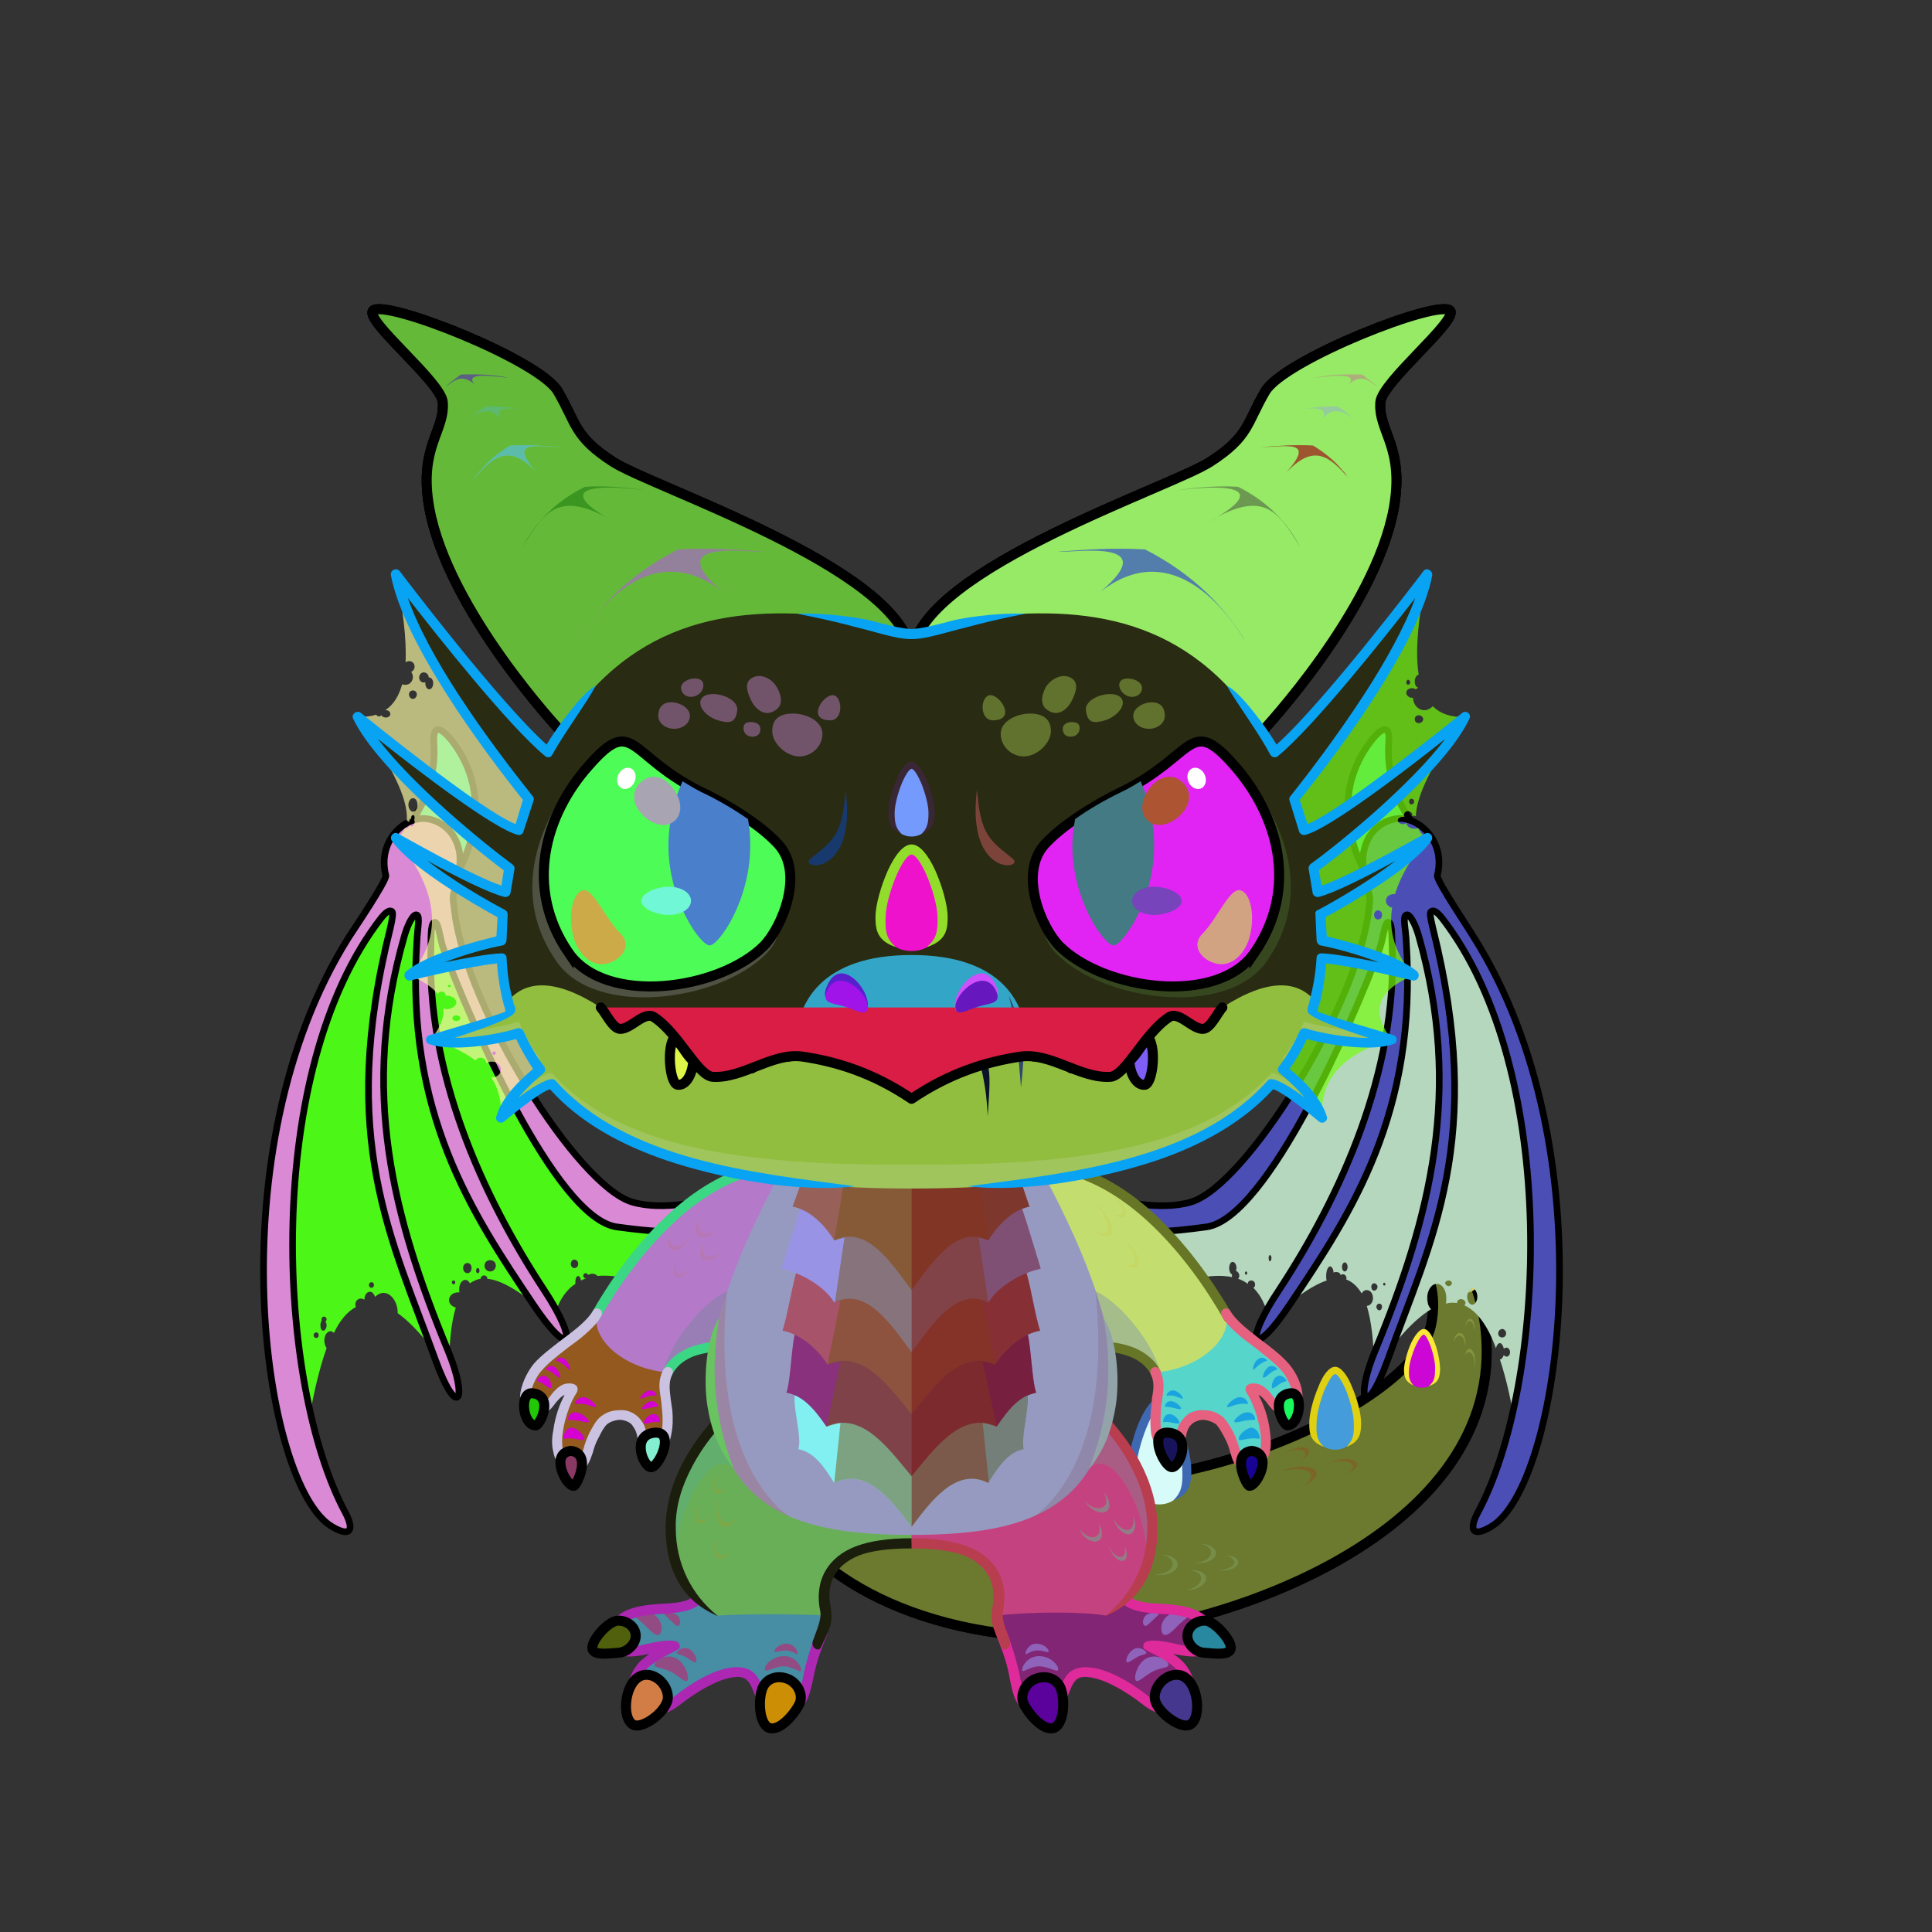 <?xml version="1.0" encoding="UTF-8"?><!DOCTYPE svg PUBLIC "-//W3C//DTD SVG 1.1//EN" "http://www.w3.org/Graphics/SVG/1.1/DTD/svg11.dtd"><!-- Creator: CorelDRAW X7 --><svg xmlns="http://www.w3.org/2000/svg" xmlns:xlink="http://www.w3.org/1999/xlink" xml:space="preserve" width="3425px" height="3425px" version="1.1" style="shape-rendering:geometricPrecision; text-rendering:geometricPrecision; image-rendering:optimizeQuality; fill-rule:evenodd; clip-rule:evenodd" viewBox="0 0 3425 3425">
 <rect x="0" y="0" width="3425" height="3425" fill="#333333" stroke="none"/>
 <defs>
  <style type="text/css">
   <![CDATA[
    .str2 {stroke:black;stroke-width:11.81}
    .str3 {stroke:black;stroke-width:11.81}
    .str0 {stroke:black;stroke-width:8.858}
    .str4 {stroke:black;stroke-width:17.715}
    .str6 {stroke:black;stroke-width:17.715}
    .str5 {stroke:black;stroke-width:17.715;stroke-linecap:round;stroke-linejoin:round}
    .str1 {stroke:black;stroke-width:17.715;stroke-linecap:round;stroke-linejoin:round}
    .fil5 {fill:none}
    .fil89 {fill:black}
    .fil71 {fill:#4A1614}
    .fil48 {fill:#6F2A23}
    .fil18 {fill:#8E2624}
    .fil34 {fill:#CB5133}
    .fil81 {fill:white}
    .fil7 {fill:black;fill-rule:nonzero}
    .fil20 {fill:black;fill-rule:nonzero}
    .fil4 {fill:black;fill-opacity:0.2}
    .fil70 {fill:#6F2A23;fill-opacity:0.2}
    .fil25 {fill:black;fill-opacity:0.302}
    .fil83 {fill:#4A1614;fill-opacity:0.4}
    .fil82 {fill:black;fill-opacity:0.502}
    .fil19 {fill:#CB5133;fill-opacity:0.502}
    .fil13 {fill:white;fill-opacity:0.502}
    .fil29 {fill:url(#id0)}
    .fil36 {fill:url(#id1)}
    .fil24 {fill:url(#id2)}
    .fil49 {fill:url(#id3)}
    .fil3 {fill:url(#id4)}
    .fil91 {fill:url(#id5)}
    .fil52 {fill:url(#id6)}
    .fil59 {fill:url(#id7)}
    .fil55 {fill:url(#id8)}
    .fil67 {fill:url(#id9)}
    .fil39 {fill:url(#id10)}
    .fil11 {fill:url(#id11)}
    .fil57 {fill:url(#id12)}
    .fil53 {fill:url(#id13)}
    .fil54 {fill:url(#id14)}
    .fil30 {fill:url(#id15)}
    .fil15 {fill:url(#id16)}
    .fil51 {fill:url(#id17)}
    .fil61 {fill:url(#id18)}
    .fil92 {fill:url(#id19)}
    .fil62 {fill:url(#id20)}
    .fil63 {fill:url(#id21)}
    .fil60 {fill:url(#id22)}
    .fil31 {fill:url(#id23)}
    .fil38 {fill:url(#id24)}
    .fil26 {fill:url(#id25)}
    .fil8 {fill:url(#id26)}
    .fil86 {fill:url(#id27)}
    .fil79 {fill:url(#id28)}
    .fil33 {fill:url(#id29)}
    .fil69 {fill:url(#id30)}
    .fil9 {fill:url(#id31)}
    .fil32 {fill:url(#id32)}
    .fil37 {fill:url(#id33)}
    .fil75 {fill:url(#id34)}
    .fil72 {fill:url(#id35)}
    .fil74 {fill:url(#id36)}
    .fil27 {fill:url(#id37)}
    .fil22 {fill:url(#id38)}
    .fil21 {fill:url(#id39)}
    .fil87 {fill:url(#id40)}
    .fil80 {fill:url(#id41)}
    .fil73 {fill:url(#id42)}
    .fil0 {fill:url(#id43)}
    .fil2 {fill:url(#id44)}
    .fil84 {fill:url(#id45)}
    .fil77 {fill:url(#id46)}
    .fil35 {fill:url(#id47)}
    .fil10 {fill:url(#id48)}
    .fil6 {fill:url(#id49)}
    .fil88 {fill:url(#id50)}
    .fil85 {fill:url(#id51)}
    .fil78 {fill:url(#id52)}
    .fil23 {fill:url(#id53)}
    .fil50 {fill:url(#id54)}
    .fil76 {fill:url(#id55)}
    .fil1 {fill:url(#id56)}
    .fil14 {fill:url(#id57)}
    .fil17 {fill:url(#id58)}
    .fil41 {fill:url(#id59)}
    .fil58 {fill:url(#id60)}
    .fil16 {fill:url(#id61)}
    .fil12 {fill:url(#id62)}
    .fil42 {fill:url(#id63)}
    .fil44 {fill:url(#id64)}
    .fil43 {fill:url(#id65)}
    .fil40 {fill:url(#id66)}
    .fil28 {fill:url(#id67)}
    .fil90 {fill:url(#id68)}
    .fil68 {fill:url(#id69)}
    .fil64 {fill:url(#id70);fill-opacity:0.4}
    .fil56 {fill:url(#id71);fill-opacity:0.4}
    .fil46 {fill:url(#id72);fill-opacity:0.502}
    .fil45 {fill:url(#id73);fill-opacity:0.502}
    .fil47 {fill:url(#id74);fill-opacity:0.502}
    .fil66 {fill:url(#id75);fill-opacity:0.702}
    .fil65 {fill:url(#id76);fill-opacity:0.702}
   ]]>
  </style>
  <linearGradient id="id0" gradientUnits="userSpaceOnUse" x1="1402.3" y1="2499.85" x2="1402.3" y2="2864.04">
   <stop offset="0" style="stop-opacity:1; stop-color:#5E241D"/>
   <stop offset="0.502" style="stop-opacity:1; stop-color:#8C2523"/>
   <stop offset="1" style="stop-opacity:1; stop-color:#8F2724"/>
  </linearGradient>
  <linearGradient id="id1" gradientUnits="userSpaceOnUse" x1="1157.06" y1="2601.01" x2="1157.06" y2="2540.22">
   <stop offset="0" style="stop-opacity:1; stop-color:white"/>
   <stop offset="1" style="stop-opacity:1; stop-color:#C5BDA2"/>
  </linearGradient>
  <linearGradient id="id2" gradientUnits="userSpaceOnUse" xlink:href="#id0" x1="1829.46" y1="2499.85" x2="1829.46" y2="2864.04">
  </linearGradient>
  <linearGradient id="id3" gradientUnits="userSpaceOnUse" x1="1952.26" y1="1300.18" x2="2236.87" y2="543.545">
   <stop offset="0" style="stop-opacity:1; stop-color:#9A2F27"/>
   <stop offset="0.4" style="stop-opacity:1; stop-color:#BE4830"/>
   <stop offset="0.702" style="stop-opacity:1; stop-color:#D96A48"/>
   <stop offset="1" style="stop-opacity:1; stop-color:#FFA557"/>
  </linearGradient>
  <linearGradient id="id4" gradientUnits="userSpaceOnUse" x1="1506.41" y1="2746.2" x2="2495.62" y2="2230.86">
   <stop offset="0" style="stop-opacity:1; stop-color:#591C18"/>
   <stop offset="0.502" style="stop-opacity:1; stop-color:#6B1E20"/>
   <stop offset="1" style="stop-opacity:1; stop-color:#8F2724"/>
  </linearGradient>
  <linearGradient id="id5" gradientUnits="userSpaceOnUse" x1="1615.91" y1="1685.95" x2="1615.91" y2="1505.96">
   <stop offset="0" style="stop-opacity:1; stop-color:#842623"/>
   <stop offset="0.251" style="stop-opacity:1; stop-color:#872623"/>
   <stop offset="1" style="stop-opacity:1; stop-color:#FF7A3D"/>
  </linearGradient>
  <linearGradient id="id6" gradientUnits="userSpaceOnUse" x1="2174.75" y1="1102.94" x2="2363.97" y2="742.559">
   <stop offset="0" style="stop-opacity:1; stop-color:#5C2F14"/>
   <stop offset="0.651" style="stop-opacity:1; stop-color:#C89863"/>
   <stop offset="1" style="stop-opacity:1; stop-color:#FFD096"/>
  </linearGradient>
  <linearGradient id="id7" gradientUnits="userSpaceOnUse" xlink:href="#id6" x1="1008.75" y1="1027.77" x2="834.908" y2="696.677">
  </linearGradient>
  <linearGradient id="id8" gradientUnits="userSpaceOnUse" x1="1845.87" y1="1326.06" x2="2037.67" y2="942.461">
   <stop offset="0" style="stop-opacity:1; stop-color:#522922"/>
   <stop offset="0.651" style="stop-opacity:1; stop-color:#AF9B89"/>
   <stop offset="1" style="stop-opacity:1; stop-color:#EDD2AB"/>
  </linearGradient>
  <linearGradient id="id9" gradientUnits="userSpaceOnUse" x1="1615.91" y1="2105.07" x2="1615.91" y2="1018.11">
   <stop offset="0" style="stop-opacity:1; stop-color:#6F2A23"/>
   <stop offset="0.502" style="stop-opacity:1; stop-color:#8C2523"/>
   <stop offset="1" style="stop-opacity:1; stop-color:#CC5233"/>
  </linearGradient>
  <linearGradient id="id10" gradientUnits="userSpaceOnUse" xlink:href="#id0" x1="1615.88" y1="2089.05" x2="1615.88" y2="2721.36">
  </linearGradient>
  <linearGradient id="id11" gradientUnits="userSpaceOnUse" x1="2272.13" y1="1572.04" x2="2272.13" y2="2545.93">
   <stop offset="0" style="stop-opacity:1; stop-color:#947E60"/>
   <stop offset="0.302" style="stop-opacity:1; stop-color:#AB9A84"/>
   <stop offset="0.651" style="stop-opacity:1; stop-color:#E3D9B1"/>
   <stop offset="1" style="stop-opacity:1; stop-color:#FFF8DB"/>
  </linearGradient>
  <linearGradient id="id12" gradientUnits="userSpaceOnUse" xlink:href="#id3" x1="994.944" y1="1300.18" x2="1279.55" y2="543.545">
  </linearGradient>
  <linearGradient id="id13" gradientUnits="userSpaceOnUse" x1="2099.03" y1="1177.25" x2="2291.03" y2="799.407">
   <stop offset="0" style="stop-opacity:1; stop-color:#523E22"/>
   <stop offset="0.651" style="stop-opacity:1; stop-color:#BFA98B"/>
   <stop offset="1" style="stop-opacity:1; stop-color:#FAC793"/>
  </linearGradient>
  <linearGradient id="id14" gradientUnits="userSpaceOnUse" xlink:href="#id8" x1="1914.7" y1="1299.65" x2="2135.37" y2="858.322">
  </linearGradient>
  <linearGradient id="id15" gradientUnits="userSpaceOnUse" xlink:href="#id0" x1="2002.03" y1="2066.99" x2="2002.03" y2="2455.41">
  </linearGradient>
  <linearGradient id="id16" gradientUnits="userSpaceOnUse" xlink:href="#id11" x1="959.686" y1="1572.04" x2="959.686" y2="2545.93">
  </linearGradient>
  <linearGradient id="id17" gradientUnits="userSpaceOnUse" xlink:href="#id6" x1="2223.07" y1="1027.77" x2="2396.91" y2="696.677">
  </linearGradient>
  <linearGradient id="id18" gradientUnits="userSpaceOnUse" xlink:href="#id13" x1="1132.78" y1="1177.25" x2="940.78" y2="799.407">
  </linearGradient>
  <linearGradient id="id19" gradientUnits="userSpaceOnUse" x1="1615.91" y1="1482.64" x2="1615.91" y2="1356.63">
   <stop offset="0" style="stop-opacity:1; stop-color:#942B25"/>
   <stop offset="0.251" style="stop-opacity:1; stop-color:#982D26"/>
   <stop offset="1" style="stop-opacity:1; stop-color:#FF7A3D"/>
  </linearGradient>
  <linearGradient id="id20" gradientUnits="userSpaceOnUse" xlink:href="#id8" x1="1317.11" y1="1299.65" x2="1096.44" y2="858.322">
  </linearGradient>
  <linearGradient id="id21" gradientUnits="userSpaceOnUse" xlink:href="#id8" x1="1385.95" y1="1326.06" x2="1194.15" y2="942.461">
  </linearGradient>
  <linearGradient id="id22" gradientUnits="userSpaceOnUse" xlink:href="#id6" x1="1057.06" y1="1102.94" x2="867.845" y2="742.559">
  </linearGradient>
  <linearGradient id="id23" gradientUnits="userSpaceOnUse" xlink:href="#id1" x1="2074.75" y1="2601.01" x2="2074.75" y2="2540.22">
  </linearGradient>
  <linearGradient id="id24" gradientUnits="userSpaceOnUse" xlink:href="#id1" x1="947.007" y1="2527.41" x2="947.007" y2="2470.18">
  </linearGradient>
  <linearGradient id="id25" gradientUnits="userSpaceOnUse" xlink:href="#id1" x1="1088.09" y1="2931.71" x2="1088.09" y2="2872.65">
  </linearGradient>
  <linearGradient id="id26" gradientUnits="userSpaceOnUse" x1="2055.35" y1="2667.27" x2="2055.35" y2="2487.28">
   <stop offset="0" style="stop-opacity:1; stop-color:#6B1E20"/>
   <stop offset="0.251" style="stop-opacity:1; stop-color:#6C1E20"/>
   <stop offset="1" style="stop-opacity:1; stop-color:#AE3F2E"/>
  </linearGradient>
  <linearGradient id="id27" gradientUnits="userSpaceOnUse" x1="1257.88" y1="1698.84" x2="1257.88" y2="1374.11">
   <stop offset="0" style="stop-opacity:1; stop-color:#FFE785"/>
   <stop offset="0.502" style="stop-opacity:1; stop-color:#FFB940"/>
   <stop offset="1" style="stop-opacity:1; stop-color:#C46C00"/>
  </linearGradient>
  <linearGradient id="id28" gradientUnits="userSpaceOnUse" xlink:href="#id27" x1="1973.93" y1="1698.84" x2="1973.93" y2="1374.11">
  </linearGradient>
  <linearGradient id="id29" gradientUnits="userSpaceOnUse" xlink:href="#id1" x1="2284.81" y1="2527.41" x2="2284.81" y2="2470.18">
  </linearGradient>
  <linearGradient id="id30" gradientUnits="userSpaceOnUse" x1="764.494" y1="1926.91" x2="2467.49" y2="1926.91">
   <stop offset="0" style="stop-opacity:1; stop-color:#ADA582"/>
   <stop offset="0.502" style="stop-opacity:1; stop-color:#D1CBB1"/>
   <stop offset="1" style="stop-opacity:1; stop-color:#A59B7B"/>
  </linearGradient>
  <linearGradient id="id31" gradientUnits="userSpaceOnUse" x1="2366.82" y1="2569.98" x2="2366.82" y2="2429.56">
   <stop offset="0" style="stop-opacity:1; stop-color:#7E2322"/>
   <stop offset="0.251" style="stop-opacity:1; stop-color:#7F2322"/>
   <stop offset="1" style="stop-opacity:1; stop-color:#E46737"/>
  </linearGradient>
  <linearGradient id="id32" gradientUnits="userSpaceOnUse" xlink:href="#id1" x1="2219.26" y1="2633.76" x2="2219.26" y2="2571.54">
  </linearGradient>
  <linearGradient id="id33" gradientUnits="userSpaceOnUse" xlink:href="#id1" x1="1012.56" y1="2633.76" x2="1012.56" y2="2571.54">
  </linearGradient>
  <linearGradient id="id34" gradientUnits="userSpaceOnUse" x1="1374" y1="1880.89" x2="1374" y2="1826.58">
   <stop offset="0" style="stop-opacity:1; stop-color:#C4C4C4"/>
   <stop offset="0.522" style="stop-opacity:1; stop-color:white"/>
   <stop offset="1" style="stop-opacity:1; stop-color:#FEFEFE"/>
  </linearGradient>
  <linearGradient id="id35" gradientUnits="objectBoundingBox" xlink:href="#id34" x1="49.999%" y1="100%" x2="49.999%" y2="0.001%">
  </linearGradient>
  <linearGradient id="id36" gradientUnits="userSpaceOnUse" xlink:href="#id34" x1="1301.58" y1="1907.51" x2="1301.58" y2="1823.78">
  </linearGradient>
  <linearGradient id="id37" gradientUnits="userSpaceOnUse" xlink:href="#id1" x1="1147.1" y1="3058.83" x2="1147.1" y2="2969.2">
  </linearGradient>
  <linearGradient id="id38" gradientUnits="userSpaceOnUse" xlink:href="#id1" x1="2084.67" y1="3058.83" x2="2084.67" y2="2969.2">
  </linearGradient>
  <linearGradient id="id39" gradientUnits="userSpaceOnUse" xlink:href="#id1" x1="2143.67" y1="2931.71" x2="2143.67" y2="2872.65">
  </linearGradient>
  <linearGradient id="id40" gradientUnits="userSpaceOnUse" x1="1200.61" y1="1425.1" x2="1315.16" y2="1636.54">
   <stop offset="0" style="stop-opacity:1; stop-color:#0F0000"/>
   <stop offset="0.349" style="stop-opacity:1; stop-color:#2C0000"/>
   <stop offset="0.8" style="stop-opacity:1; stop-color:#2B0000"/>
   <stop offset="1" style="stop-opacity:1; stop-color:#490000"/>
  </linearGradient>
  <linearGradient id="id41" gradientUnits="userSpaceOnUse" xlink:href="#id40" x1="1916.65" y1="1425.1" x2="2031.21" y2="1636.54">
  </linearGradient>
  <linearGradient id="id42" gradientUnits="userSpaceOnUse" xlink:href="#id34" x1="2032.43" y1="1850.88" x2="2013.52" y2="1913.49">
  </linearGradient>
  <linearGradient id="id43" gradientUnits="userSpaceOnUse" xlink:href="#id5" x1="2381.34" y1="2098.03" x2="2375.71" y2="2031.17">
  </linearGradient>
  <linearGradient id="id44" gradientUnits="userSpaceOnUse" xlink:href="#id5" x1="2532.2" y1="2179.29" x2="2525.43" y2="2098.82">
  </linearGradient>
  <linearGradient id="id45" gradientUnits="userSpaceOnUse" x1="1196.26" y1="1743.78" x2="1168.6" y2="1319.49">
   <stop offset="0" style="stop-opacity:1; stop-color:#FFCC33"/>
   <stop offset="0.502" style="stop-opacity:1; stop-color:#FF7700"/>
   <stop offset="1" style="stop-opacity:1; stop-color:#5E1900"/>
  </linearGradient>
  <linearGradient id="id46" gradientUnits="userSpaceOnUse" xlink:href="#id45" x1="2035.55" y1="1743.78" x2="2063.21" y2="1319.49">
  </linearGradient>
  <linearGradient id="id47" gradientUnits="userSpaceOnUse" xlink:href="#id0" x1="1256.13" y1="2063.82" x2="1203.34" y2="2458.58">
  </linearGradient>
  <linearGradient id="id48" gradientUnits="userSpaceOnUse" x1="2516.93" y1="2458.22" x2="2525.17" y2="2363.07">
   <stop offset="0" style="stop-opacity:1; stop-color:#842623"/>
   <stop offset="0.251" style="stop-opacity:1; stop-color:#872623"/>
   <stop offset="1" style="stop-opacity:1; stop-color:#CE4C34"/>
  </linearGradient>
  <linearGradient id="id49" gradientUnits="userSpaceOnUse" xlink:href="#id5" x1="2584.8" y1="2284.07" x2="2612.25" y2="2210.11">
  </linearGradient>
  <linearGradient id="id50" gradientUnits="userSpaceOnUse" x1="1761.72" y1="1740.11" x2="1700.49" y2="1779.87">
   <stop offset="0" style="stop-opacity:1; stop-color:#812723"/>
   <stop offset="1" style="stop-opacity:1; stop-color:#F87300"/>
  </linearGradient>
  <linearGradient id="id51" gradientUnits="userSpaceOnUse" x1="1187.61" y1="1723.78" x2="1213.79" y2="1316.53">
   <stop offset="0" style="stop-opacity:1; stop-color:#FFDE5C"/>
   <stop offset="0.502" style="stop-opacity:1; stop-color:#FFA100"/>
   <stop offset="1" style="stop-opacity:1; stop-color:#733000"/>
  </linearGradient>
  <linearGradient id="id52" gradientUnits="userSpaceOnUse" xlink:href="#id51" x1="2018.02" y1="1723.78" x2="2044.2" y2="1316.53">
  </linearGradient>
  <linearGradient id="id53" gradientUnits="userSpaceOnUse" xlink:href="#id1" x1="1868.62" y1="3055.64" x2="1828.37" y2="2981.42">
  </linearGradient>
  <linearGradient id="id54" gradientUnits="userSpaceOnUse" x1="2338.92" y1="775.8" x2="2461.76" y2="541.83">
   <stop offset="0" style="stop-opacity:1; stop-color:#A26D4D"/>
   <stop offset="0.651" style="stop-opacity:1; stop-color:#E2AC7B"/>
   <stop offset="1" style="stop-opacity:1; stop-color:#FFDCB2"/>
  </linearGradient>
  <linearGradient id="id55" gradientUnits="userSpaceOnUse" xlink:href="#id34" x1="1217.84" y1="1850.88" x2="1198.94" y2="1913.49">
  </linearGradient>
  <linearGradient id="id56" gradientUnits="userSpaceOnUse" xlink:href="#id5" x1="2282.84" y1="2091.52" x2="2259.05" y2="2044.04">
  </linearGradient>
  <linearGradient id="id57" gradientUnits="userSpaceOnUse" xlink:href="#id0" x1="2329.76" y1="1480.73" x2="2224.52" y2="2686.25">
  </linearGradient>
  <linearGradient id="id58" gradientUnits="userSpaceOnUse" xlink:href="#id0" x1="902.055" y1="1480.73" x2="1007.29" y2="2686.25">
  </linearGradient>
  <linearGradient id="id59" gradientUnits="userSpaceOnUse" x1="1615.39" y1="2358.18" x2="1615.39" y2="2616.71">
   <stop offset="0" style="stop-opacity:1; stop-color:#947E60"/>
   <stop offset="0.302" style="stop-opacity:1; stop-color:#AB9A84"/>
   <stop offset="0.651" style="stop-opacity:1; stop-color:#C9C2A7"/>
   <stop offset="1" style="stop-opacity:1; stop-color:#DBD7C5"/>
  </linearGradient>
  <linearGradient id="id60" gradientUnits="userSpaceOnUse" xlink:href="#id54" x1="892.893" y1="775.8" x2="770.049" y2="541.83">
  </linearGradient>
  <linearGradient id="id61" gradientUnits="userSpaceOnUse" xlink:href="#id59" x1="834.902" y1="1518.17" x2="716.515" y2="1338.09">
  </linearGradient>
  <linearGradient id="id62" gradientUnits="userSpaceOnUse" xlink:href="#id59" x1="2396.91" y1="1518.17" x2="2515.3" y2="1338.09">
  </linearGradient>
  <linearGradient id="id63" gradientUnits="userSpaceOnUse" xlink:href="#id59" x1="1615.39" y1="2248.18" x2="1615.39" y2="2506.71">
  </linearGradient>
  <linearGradient id="id64" gradientUnits="userSpaceOnUse" xlink:href="#id59" x1="1615.39" y1="2068.19" x2="1615.39" y2="2286.72">
  </linearGradient>
  <linearGradient id="id65" gradientUnits="userSpaceOnUse" xlink:href="#id59" x1="1615.39" y1="2138.19" x2="1615.39" y2="2396.72">
  </linearGradient>
  <linearGradient id="id66" gradientUnits="userSpaceOnUse" xlink:href="#id59" x1="1615.39" y1="2468.31" x2="1615.39" y2="2706.84">
  </linearGradient>
  <linearGradient id="id67" gradientUnits="userSpaceOnUse" xlink:href="#id1" x1="1363.15" y1="3055.64" x2="1403.39" y2="2981.42">
  </linearGradient>
  <linearGradient id="id68" gradientUnits="userSpaceOnUse" xlink:href="#id50" x1="1470.1" y1="1740.11" x2="1531.33" y2="1779.87">
  </linearGradient>
  <radialGradient id="id69" gradientUnits="objectBoundingBox" cx="50%" cy="70%" r="50%" fx="50%" fy="70%">
   <stop offset="0" style="stop-opacity:1; stop-color:#BD4831"/>
   <stop offset="1" style="stop-opacity:1; stop-color:#862623"/>
  </radialGradient>
  <linearGradient id="id70" gradientUnits="userSpaceOnUse" x1="1281.68" y1="671.165" x2="758.184" y2="1177.59">
   <stop offset="0" style="stop-opacity:1; stop-color:#523E22"/>
   <stop offset="0.651" style="stop-opacity:1; stop-color:#BA7E54"/>
   <stop offset="1" style="stop-opacity:1; stop-color:#DBD7C5"/>
  </linearGradient>
  <linearGradient id="id71" gradientUnits="userSpaceOnUse" xlink:href="#id70" x1="2392.42" y1="1250.23" x2="2031.34" y2="598.531">
  </linearGradient>
  <linearGradient id="id72" gradientUnits="userSpaceOnUse" x1="1540.54" y1="2071.69" x2="1540.54" y2="2706.84">
   <stop offset="0" style="stop-opacity:1; stop-color:#B4A68F"/>
   <stop offset="1" style="stop-opacity:1; stop-color:#EBE5D1"/>
  </linearGradient>
  <linearGradient id="id73" gradientUnits="userSpaceOnUse" xlink:href="#id72" x1="1691.28" y1="2071.69" x2="1691.28" y2="2706.84">
  </linearGradient>
  <linearGradient id="id74" gradientUnits="userSpaceOnUse" xlink:href="#id59" x1="1730.61" y1="2068.19" x2="1730.61" y2="2706.84">
  </linearGradient>
  <linearGradient id="id75" gradientUnits="userSpaceOnUse" x1="584.82" y1="1248.14" x2="1017.3" y2="1751.23">
   <stop offset="0" style="stop-opacity:1; stop-color:#9A2F27"/>
   <stop offset="0.4" style="stop-opacity:1; stop-color:#BE4830"/>
   <stop offset="1" style="stop-opacity:1; stop-color:#FFA557"/>
  </linearGradient>
  <linearGradient id="id76" gradientUnits="userSpaceOnUse" xlink:href="#id75" x1="2646.99" y1="1248.14" x2="2214.52" y2="1751.23">
  </linearGradient>
 </defs>
 <g id="Tail-Lizard6">
 <animateTransform type="translate" values="0;0 10;0;0 10;0;0 10;0;0 10;0" dur="10" repeatCount="indefinite" additive="sum" attributeName="transform"/>
  <path class="fil0 str0" d="M2380 2099c11,0 20,-9 19,-24 -1,-15 -14,-46 -23,-45 -8,0 -19,32 -18,47 1,15 10,23 22,22z" style="fill:#5a0648"/>
  <path class="fil1 str0" d="M2279 2096c11,-3 17,-12 12,-24 -4,-13 -26,-35 -34,-33 -8,2 -10,31 -6,43 5,13 17,17 28,14z" style="fill:#bde8d9"/>
  <path class="fil2 str0" d="M2530 2181c11,0 20,-11 19,-29 0,-18 -14,-56 -23,-55 -8,0 -19,39 -18,57 1,18 11,28 22,27z" style="fill:#d1719f"/>
  <path class="fil3" d="M1366 2639c41,141 252,267 529,263 247,-4 760,-172 740,-527 -16,-274 -320,-337 -410,-281 -21,14 357,32 312,255 -36,173 -682,429 -948,169l-223 121z" style="fill:#09e19a"/>
  <path class="fil4" d="M1366 2639c41,141 252,267 529,263 247,-4 760,-172 740,-527 -1,-13 -2,-25 -4,-37 -1,20 -3,42 -7,65 -65,349 -523,413 -726,368 -165,-36 -285,-131 -340,-236l-192 104zm1075 -536c-85,-35 -174,-35 -216,-9 -21,14 357,32 312,255 -6,25 -24,52 -51,79 31,-22 53,-45 64,-70 52,-124 -34,-206 -109,-255z" style="fill:#803c95"/>
  <path class="fil5 str1" d="M1366 2639c41,141 252,267 529,263 247,-4 760,-172 740,-527 -16,-274 -320,-337 -410,-281 -21,14 357,32 312,255 -36,173 -682,429 -948,169l-223 121z" style="fill:#b3996f"/>
  <path class="fil5 str1" d="M1366 2639c41,141 252,267 529,263 247,-4 760,-172 740,-527 -16,-274 -320,-337 -410,-281 -21,14 357,32 312,255 -36,173 -682,429 -948,169l-223 121z" style="fill:#6b7a2e"/>
  <path class="fil6" d="M2593 2293c11,2 22,-7 26,-27 3,-19 -2,-63 -10,-65 -9,-2 -28,38 -31,57 -3,20 4,33 15,35z" style="fill:#a8c99e"/>
  <path class="fil7" d="M2615 2266c2,-10 2,-27 0,-40 -2,-11 -4,-20 -7,-20 -2,-1 -7,6 -13,16 -6,12 -12,27 -14,37 -2,13 -2,20 3,28 -12,-8 -11,-17 -9,-29 2,-11 8,-28 15,-41 7,-12 14,-21 20,-20 5,1 9,12 11,26 2,15 3,33 1,44 -2,12 -5,21 -18,24 7,-6 9,-12 11,-25z" style="fill:#e5d053"/>
  <path class="fil8" d="M2055 2667c27,0 49,-21 49,-60 0,-38 -28,-120 -49,-120 -20,0 -48,82 -48,120 0,39 21,60 48,60z" style="fill:#d7fbf8"/>
  <path class="fil9" d="M2367 2570c22,0 39,-17 39,-47 0,-30 -23,-93 -39,-93 -17,0 -40,63 -40,93 0,30 18,47 40,47z" style="fill:#449dda"/>
  <path class="fil10" d="M2519 2460c16,1 28,-10 29,-31 1,-22 -12,-68 -24,-68 -11,-1 -29,44 -30,65 -1,21 10,34 25,34z" style="fill:#cc06d4"/>
  <path class="fil7" d="M2096 2607c0,-19 -7,-50 -18,-75 -8,-20 -17,-36 -23,-36 -6,0 -15,16 -23,36 -10,25 -18,56 -18,75 0,27 3,39 17,53 -29,-11 -32,-29 -32,-53 0,-21 8,-55 19,-83 11,-25 24,-46 37,-46 13,0 27,21 38,46 11,28 19,62 19,83 0,24 -3,42 -32,53 14,-14 17,-26 16,-53z" style="fill:#3f68b3"/>
  <path class="fil7" d="M2400 2523c0,-15 -6,-39 -14,-59 -7,-15 -14,-28 -19,-28 -5,0 -12,13 -19,28 -8,20 -14,44 -14,59 -1,21 1,31 13,42 -24,-9 -26,-23 -26,-42 0,-17 7,-43 16,-64 8,-21 19,-36 30,-36 10,0 22,15 30,36 9,21 16,47 16,64 0,19 -3,33 -26,42 11,-11 14,-21 13,-42z" style="fill:#e0d012"/>
  <path class="fil7" d="M2544 2428c1,-10 -3,-28 -8,-42 -4,-11 -9,-20 -12,-20 -3,0 -9,8 -14,19 -6,13 -11,30 -12,41 -1,15 0,22 8,30 -16,-7 -17,-17 -17,-30 1,-12 6,-31 13,-46 7,-14 15,-24 22,-24 8,0 15,12 20,26 6,16 9,35 9,47 -1,13 -3,23 -20,28 9,-7 11,-14 11,-29z" style="fill:#f9e835"/>
  <path class="fil4" d="M2291 2602c22,-5 41,-1 43,9 2,8 -8,16 -24,22 10,-5 15,-12 14,-18 -2,-9 -21,-13 -43,-9 -5,1 -9,2 -12,4 6,-4 13,-6 22,-8zm80 -14c18,-4 33,0 35,7 1,6 -7,14 -19,18 8,-4 12,-9 11,-14 -1,-8 -17,-11 -34,-7 -4,0 -7,1 -10,2 5,-2 11,-4 17,-6zm-82 -18c15,-6 29,-6 31,1 2,5 -4,13 -14,18 6,-5 10,-10 8,-14 -3,-6 -17,-7 -32,-1 -3,1 -6,2 -8,4 4,-3 9,-6 15,-8z" style="fill:#c2140b"/>
  <path class="fil4" d="M2597 2386c1,-2 1,-4 1,-6 0,-10 -5,-17 -10,-17 -6,0 -10,7 -11,16 2,-6 6,-11 10,-11 6,0 10,8 10,17 0,0 0,1 0,1zm18 26c0,-12 -5,-21 -10,-21 -4,0 -7,6 -8,15 1,-6 4,-9 7,-9 5,0 10,9 10,21 0,2 0,5 0,7 1,-4 1,-8 1,-13zm-2 -54c1,-2 1,-4 1,-5 0,-9 -4,-15 -8,-15 -4,0 -8,6 -8,14 1,-6 4,-10 7,-10 5,0 8,7 8,15 0,0 0,1 0,1z" style="fill:#eafa83"/>
  <path class="fil4" d="M2104 2819c4,0 7,-1 10,-1 15,-3 26,-13 24,-22 -2,-9 -15,-14 -29,-12 11,1 19,5 20,12 2,9 -8,19 -23,22 -1,0 -1,0 -2,1zm-56 -27c3,0 7,0 11,0 16,0 29,-9 29,-19 -1,-10 -13,-17 -29,-17 11,2 19,8 20,16 0,10 -13,19 -29,19 -1,1 -2,1 -2,1zm71 -22c3,1 6,1 10,1 15,-1 27,-9 27,-18 -1,-9 -13,-16 -27,-16 10,2 18,8 18,15 0,9 -12,18 -27,18 0,0 -1,0 -1,0zm44 14c3,0 6,0 9,0 14,-1 24,-8 23,-15 0,-7 -11,-12 -23,-11 9,1 15,5 16,11 0,7 -10,13 -23,14 -1,0 -1,0 -2,1z" style="fill:#a4dbb1"/>
 </g>
 <g id="Wings">
 <animateTransform type="translate" values="0;0 30;0;0 30;0;0 30;0;0 30;0" dur="10" repeatCount="indefinite" additive="sum" attributeName="transform"/>
  <path class="fil11" d="M1814 2107c23,88 46,176 68,263 112,-57 229,-121 302,-106 0,-1 0,-1 0,-2 0,-1 0,-2 0,-3 -3,-1 -5,-6 -5,-11 0,-6 3,-11 6,-11 4,0 7,5 7,11 0,2 -1,4 -1,5 3,1 6,4 6,9 0,2 -1,4 -2,5 6,2 12,5 17,9 0,-4 3,-6 6,-6 4,0 7,3 7,7 0,3 -1,5 -3,6 13,13 22,31 28,56 37,-31 72,-59 102,-69 -1,-2 -1,-5 -1,-8 0,-9 3,-17 7,-17 3,0 6,5 6,11 2,-1 3,-1 5,-1 4,0 7,2 8,6 1,-2 2,-2 4,-2 3,0 6,3 6,7 0,1 0,2 -1,2 11,4 20,12 28,25 2,-4 5,-6 9,-6 6,0 11,6 11,14 0,8 -5,14 -11,14l0 0c8,26 13,64 13,117 37,-56 71,-93 101,-111 -4,-4 -7,-11 -7,-19 0,-15 8,-26 17,-26 10,0 17,11 17,26 0,3 0,6 -1,9 7,-2 14,-2 20,-1 0,0 0,0 0,0 0,-4 3,-7 7,-7 4,0 8,3 8,7 0,2 -1,3 -2,4 22,10 41,35 56,76 1,-5 4,-9 7,-9 3,0 6,5 7,10 1,-1 3,-2 5,-2 3,0 6,4 6,8 0,5 -3,8 -6,8 -2,0 -4,-1 -5,-3 -2,5 -4,8 -7,8 12,36 22,81 30,136 93,-491 28,-808 -175,-974 -18,13 -55,23 -69,56 -67,159 -157,419 -293,516 -161,56 -248,8 -338,-37zm395 147c1,0 2,1 2,3 0,1 -1,3 -2,3 -1,0 -2,-2 -2,-3 0,-2 1,-3 2,-3zm42 -29c2,0 3,2 3,5 0,3 -1,6 -3,6 -1,0 -2,-3 -2,-6 0,-3 1,-5 2,-5zm133 13c3,0 5,4 5,8 0,4 -2,8 -5,8 -3,0 -5,-4 -5,-8 0,-4 2,-8 5,-8zm70 36c1,0 2,1 2,3 0,1 -1,2 -2,2 -1,0 -2,-1 -2,-2 0,-2 1,-3 2,-3zm-18 1c3,0 6,3 6,6 0,4 -3,7 -6,7 -3,0 -5,-3 -5,-7 0,-3 2,-6 5,-6zm9 48c3,0 5,-3 5,-6 0,-4 -2,-6 -5,-6 -2,0 -5,2 -5,6 0,3 3,6 5,6zm218 33c4,0 7,4 7,8 0,4 -3,7 -7,7 -4,0 -7,-3 -7,-7 0,-4 3,-8 7,-8zm-53 -72c5,0 9,7 9,15 0,7 -4,14 -9,14 -5,0 -9,-7 -9,-14 0,-8 4,-15 9,-15zm-42 -14c3,0 6,2 6,5 0,2 -3,5 -6,5 -3,0 -6,-3 -6,-5 0,-3 3,-5 6,-5z" style="fill:#b4d7be"/>
  <path class="fil12" d="M2430 1563c0,0 -92,-130 1,-250 21,-27 33,-26 31,1 -8,107 61,166 61,166l-93 83z" style="fill:#47ace6"/>
  <path class="fil13" d="M2481 1531c0,0 -78,-106 -34,-218 13,-32 17,-26 15,1 -8,107 61,166 61,166l-42 51z" style="fill:#5bdbe1"/>
  <path class="fil5 str2" d="M2430 1563c0,0 -92,-130 1,-250 21,-27 33,-26 31,1 -8,107 61,166 61,166l-93 83z" style="fill:#3bc9af"/>
  <path class="fil14 str3" d="M1809 2071c0,0 198,91 302,60 97,-28 293,-343 315,-514 1,-11 4,-23 1,-32 -9,-37 -14,-56 -9,-77 3,-14 9,-26 17,-35 12,-13 28,-21 45,-22 38,-1 83,42 68,101 -2,9 59,99 65,110 239,378 153,971 31,1044 -33,20 -41,7 -24,-25 122,-227 147,-783 -64,-1054 -13,-16 -17,-12 -19,-11 -3,2 -1,12 3,29 94,375 -3,552 -80,766 -39,107 -59,72 -22,-17 98,-237 155,-461 77,-735 -6,-21 -16,-40 -22,-37 -7,3 -1,24 0,48 20,303 -97,480 -206,642 -66,99 -84,71 -19,-26 109,-166 209,-386 200,-609 -1,-21 0,-42 -7,-42 -7,0 -8,29 -17,52 -42,114 -196,472 -305,488 -129,18 -231,12 -290,-15 -58,-26 -78,-68 -40,-89z" style="fill:#4b4fb5"/>
  <path class="fil15" d="M1418 2107c-23,88 -46,176 -69,263 -105,-54 -216,-115 -290,-108 -1,-2 -5,-4 -9,-4 -3,0 -5,1 -7,2 -1,-1 -3,-3 -5,-3 -2,0 -4,2 -4,5 0,2 2,4 4,4 1,0 1,0 1,0 0,0 0,0 0,0 -3,1 -6,3 -9,4 -1,-5 -3,-8 -5,-8 -3,0 -5,5 -5,10 0,2 0,3 0,4 -18,12 -31,32 -39,63 -42,-36 -84,-69 -117,-72 0,-4 -3,-6 -6,-6 -3,0 -6,3 -6,6 -7,1 -13,4 -19,8 -2,-4 -5,-6 -8,-6 -6,0 -11,7 -11,17 0,2 0,4 1,5 -1,0 -2,0 -2,0 -10,0 -17,6 -17,14 0,6 5,11 12,13 -8,26 -12,63 -12,114 -34,-50 -64,-85 -91,-104l0 -1c0,-19 -12,-35 -25,-35 -6,0 -11,3 -15,7 -2,-5 -5,-9 -9,-9 -6,0 -10,6 -10,14 0,0 0,0 0,0 -2,-1 -4,-2 -6,-2 -6,0 -10,5 -10,10 0,2 0,3 1,5 -15,8 -28,23 -39,46 -2,-2 -4,-3 -6,-3 -6,0 -11,7 -11,17 0,5 2,10 4,13 -14,39 -26,91 -36,156 -93,-491 -28,-808 175,-974 18,13 55,23 69,56 67,159 157,419 293,516 161,56 248,8 338,-37zm-400 126c4,0 7,3 7,8 0,4 -3,7 -7,7 -3,0 -6,-3 -6,-7 0,-5 3,-8 6,-8zm-214 37c2,0 3,1 3,3 0,2 -1,4 -3,4 -1,0 -3,-2 -3,-4 0,-2 2,-3 3,-3zm43 -22c2,0 3,2 3,5 0,2 -1,4 -3,4 -2,0 -3,-2 -3,-4 0,-3 1,-5 3,-5zm-18 -9c4,0 7,4 7,9 0,5 -3,9 -7,9 -5,0 -8,-4 -8,-9 0,-5 3,-9 8,-9zm40 -5c6,0 10,4 10,10 0,5 -4,10 -10,10 -6,0 -10,-5 -10,-10 0,-6 4,-10 10,-10zm-308 128c2,0 4,2 4,5 0,3 -2,5 -4,5 -3,0 -5,-2 -5,-5 0,-3 2,-5 5,-5zm12 -3c3,0 6,-4 6,-10 0,-2 -1,-5 -2,-6 1,-1 2,-3 2,-4 0,-3 -2,-5 -5,-5 -2,0 -4,2 -4,5 0,1 0,2 0,3 -1,1 -2,4 -2,7 0,6 2,10 5,10zm86 -86c2,0 4,2 4,5 0,3 -2,5 -4,5 -3,0 -5,-2 -5,-5 0,-3 2,-5 5,-5z" style="fill:#4cf617"/>
  <path class="fil16" d="M802 1563c0,0 92,-130 -1,-250 -22,-27 -33,-26 -32,1 8,107 -60,166 -60,166l93 83z" style="fill:#2fb6de"/>
  <path class="fil13" d="M751 1531c0,0 78,-106 34,-218 -13,-32 -17,-26 -16,1 8,107 -60,166 -60,166l42 51z" style="fill:#8ac870"/>
  <path class="fil5 str2" d="M802 1563c0,0 92,-130 -1,-250 -22,-27 -33,-26 -32,1 8,107 -60,166 -60,166l93 83z" style="fill:#0eeb98"/>
  <path class="fil17 str3" d="M1423 2071c0,0 -198,91 -302,60 -97,-28 -294,-343 -315,-514 -1,-11 -4,-23 -2,-32 10,-37 14,-56 10,-77 -3,-14 -9,-26 -17,-35 -12,-13 -28,-21 -45,-22 -38,-1 -83,42 -68,101 2,9 -59,99 -66,110 -238,378 -152,971 -30,1044 33,20 41,7 24,-25 -122,-227 -147,-783 64,-1054 13,-16 17,-12 19,-11 2,2 1,12 -3,29 -94,375 3,552 80,766 39,107 59,72 22,-17 -98,-237 -156,-461 -77,-735 6,-21 16,-40 22,-37 6,3 1,24 0,48 -20,303 97,480 206,642 66,99 83,71 19,-26 -109,-166 -209,-386 -200,-609 0,-21 0,-42 7,-42 7,0 8,29 17,52 42,114 196,472 305,488 129,18 231,12 289,-15 59,-26 78,-68 41,-89z" style="fill:#da89d5"/>
 </g>
 <g id="RightFoot-Lizard0">
  <path class="fil18" d="M1995 2835c21,23 75,12 115,25 35,12 45,41 30,58 -15,17 -36,9 -54,6 -18,-3 -36,-10 -51,-6 21,8 94,43 74,95 -11,27 -49,25 -79,1 -36,-29 -82,-53 -112,-49 -40,5 -22,66 -68,67 -71,2 -37,-93 -79,-142 -5,-8 -7,-24 -2,-34 69,-9 178,19 226,-21z" style="fill:#812574"/>
  <path class="fil19" d="M2068 2866c-12,11 -11,28 -5,32 7,3 17,-8 28,-19 11,-10 20,-15 14,-19 -7,-3 -26,-4 -37,6zm-34 73c-17,8 -24,32 -21,39 3,8 16,-8 33,-16 17,-7 28,-5 25,-13 -3,-7 -20,-17 -37,-10zm-191 -3c-19,-1 -31,16 -31,24 -1,8 13,-6 31,-6 19,1 33,13 33,5 0,-8 -15,-23 -33,-23zm-7 -22c-11,0 -18,12 -18,17 0,5 8,-5 20,-5 11,-1 21,6 21,1 0,-5 -11,-14 -23,-13zm175 9c-10,5 -16,18 -14,23 2,4 12,-5 22,-10 10,-4 14,-3 13,-7 -2,-4 -12,-10 -21,-6zm20 -59c-6,6 -6,16 -2,18 4,2 9,-5 16,-11 6,-6 11,-9 8,-11 -4,-2 -15,-2 -22,4z" style="fill:#9ea1fc"/>
  <path class="fil20" d="M2002 2829c10,11 32,13 55,14 27,2 60,4 82,23 12,11 20,28 15,45 -12,34 -47,26 -74,21 6,4 11,8 15,12 31,29 38,91 -12,97 -20,3 -42,-7 -58,-20 -24,-19 -73,-51 -106,-48 -32,4 -16,67 -69,68 -50,1 -54,-35 -62,-76 -5,-24 -15,-49 -23,-69 -2,-7 -1,-13 5,-15 6,-1 12,5 16,15 6,16 15,44 20,66 7,33 9,62 43,61 39,-1 21,-61 68,-67 38,-5 90,28 119,51 12,10 29,18 45,16 34,-4 21,-48 2,-66 -22,-21 -54,-30 -56,-36 -1,-5 1,-10 6,-11 15,-5 46,3 64,7 13,3 34,6 40,-11 3,-10 -3,-20 -10,-27 -18,-15 -49,-17 -71,-18 -25,-2 -48,-4 -63,-16 4,-7 6,-12 9,-16z" style="fill:#df2a9c"/>
  <path class="fil21 str4" d="M2135 2930c-16,-1 -30,-15 -30,-30 0,-15 14,-27 31,-27 16,0 46,33 46,48 0,15 -31,10 -47,9z" style="fill:#28889f"/>
  <path class="fil22 str4" d="M2103 3059c-20,0 -56,-29 -56,-50 0,-20 18,-40 39,-40 41,0 48,90 17,90z" style="fill:#46378e"/>
  <path class="fil23 str4" d="M1869 3063c18,-8 19,-52 11,-71 -8,-18 -28,-23 -46,-15 -16,7 -27,28 -19,44 10,20 36,49 54,42z" style="fill:#5a029b"/>
 </g>
 <g id="RightLeg-Lizard4">
  <path class="fil24" d="M1616 2736c50,0 164,14 156,92 -1,6 -3,19 -4,36 59,-7 153,-7 192,0 49,-23 83,-103 83,-155 0,-79 -46,-148 -84,-189 -42,-45 -240,-1 -343,-1l0 217z" style="fill:#c54280"/>
  <path class="fil4" d="M2030 2763c8,-17 13,-36 13,-54 0,-92 -64,-172 -103,-207 -2,30 -4,64 -9,102 46,-48 112,104 99,159z" style="fill:#3ec898"/>
  <path class="fil20" d="M1776 2921c4,8 19,0 14,-12 -7,-22 -15,-40 -12,-53 11,-53 -13,-96 -64,-115 -25,-9 -56,-14 -98,-14l0 18c39,0 69,4 92,12 42,17 60,50 51,94 -4,28 2,35 17,70zm147 -423c21,17 57,54 82,102 17,32 29,69 29,109 0,63 -28,119 -75,156 75,-31 93,-99 93,-156 0,-43 -13,-83 -31,-117 -27,-51 -65,-90 -87,-107 -4,-3 -17,-12 -21,-7 -4,5 1,13 10,20z" style="fill:#b83d4f"/>
  <path class="fil25" d="M1966 2743c1,3 2,5 4,8 6,12 17,19 23,15 6,-3 6,-15 0,-26 3,9 2,16 -3,19 -6,4 -17,-3 -23,-15 0,0 -1,-1 -1,-1zm-53 -33c2,3 3,6 5,9 9,12 23,17 30,12 8,-5 7,-19 -1,-31 4,10 3,19 -3,23 -7,6 -21,0 -30,-12 0,0 0,-1 -1,-1zm10 -49c1,3 4,6 6,8 12,12 27,16 34,9 7,-7 4,-21 -7,-33 6,10 7,20 2,25 -8,7 -23,4 -34,-8 -1,0 -1,-1 -1,-1zm51 31c1,3 2,7 4,10 7,13 19,21 27,17 8,-4 10,-18 4,-31 2,10 0,19 -6,23 -9,4 -21,-4 -28,-17 0,-1 0,-1 -1,-2z" style="fill:#26ff9b"/>
 </g>
 <g id="LeftFoot-Lizard0">
  <path class="fil18" d="M1236 2835c-21,23 -74,12 -114,25 -36,12 -45,41 -30,58 15,17 36,9 54,6 18,-3 36,-10 50,-6 -21,8 -93,43 -73,95 11,27 48,25 79,1 36,-29 82,-53 111,-49 41,5 23,66 69,67 71,2 36,-93 79,-142 5,-8 6,-24 2,-34 -69,-9 -178,19 -227,-21z" style="fill:#478da3"/>
  <path class="fil19" d="M1164 2866c11,11 11,28 4,32 -6,3 -16,-8 -27,-19 -11,-10 -20,-15 -14,-19 7,-3 26,-4 37,6zm33 73c17,8 25,32 22,39 -3,8 -16,-8 -33,-16 -17,-7 -28,-5 -25,-13 3,-7 20,-17 36,-10zm192 -3c19,-1 31,16 31,24 0,8 -13,-6 -32,-6 -18,1 -32,13 -32,5 -1,-8 15,-23 33,-23zm6 -22c12,0 19,12 19,17 0,5 -8,-5 -20,-5 -12,-1 -21,6 -21,1 0,-5 11,-14 22,-13zm-174 9c10,5 15,18 13,23 -1,4 -12,-5 -21,-10 -10,-4 -15,-3 -13,-7 2,-4 11,-10 21,-6zm-20 -59c6,6 6,16 2,18 -4,2 -9,-5 -16,-11 -6,-6 -11,-9 -8,-11 4,-2 15,-2 22,4z" style="fill:#de0b65"/>
  <path class="fil20" d="M1230 2829c-10,11 -32,13 -56,14 -27,2 -59,4 -81,23 -13,11 -21,28 -15,45 11,34 47,26 73,21 -5,4 -10,8 -15,12 -30,29 -38,91 12,97 21,3 43,-7 59,-20 24,-19 73,-51 105,-48 33,4 17,67 70,68 49,1 53,-35 62,-76 5,-24 15,-49 23,-69 2,-7 1,-13 -6,-15 -5,-1 -11,5 -15,15 -6,16 -15,44 -20,66 -7,33 -10,62 -44,61 -38,-1 -20,-61 -68,-67 -38,-5 -89,28 -118,51 -12,10 -30,18 -46,16 -33,-4 -21,-48 -2,-66 23,-21 55,-30 57,-36 1,-5 -2,-10 -6,-11 -16,-5 -46,3 -64,7 -14,3 -34,6 -40,-11 -4,-10 2,-20 10,-27 17,-15 48,-17 71,-18 25,-2 48,-4 63,-16 -4,-7 -7,-12 -9,-16z" style="fill:#ac27b2"/>
  <path class="fil26 str4" d="M1096 2930c16,-1 31,-15 31,-30 0,-15 -14,-27 -31,-27 -17,0 -46,33 -46,48 0,15 30,10 46,9z" style="fill:#50600d"/>
  <path class="fil27 str4" d="M1129 3059c20,0 55,-29 55,-50 0,-20 -18,-40 -38,-40 -41,0 -48,90 -17,90z" style="fill:#d27d45"/>
  <path class="fil28 str4" d="M1363 3063c-18,-8 -19,-52 -11,-71 8,-18 28,-23 46,-15 16,7 27,28 19,44 -10,20 -36,49 -54,42z" style="fill:#cb8e05"/>
 </g>
 <g id="LeftLeg-Lizard4">
  <path class="fil29" d="M1616 2736c-51,0 -164,14 -156,92 0,6 3,19 4,36 -45,-3 -147,-3 -192,0 -49,-23 -83,-103 -83,-155 -1,-79 46,-148 84,-189 41,-45 239,-1 343,-1l0 217z" style="fill:#68af58"/>
  <path class="fil4" d="M1201 2763c-8,-17 -12,-36 -12,-54 -1,-92 64,-172 102,-207 3,30 5,64 10,102 -46,-48 -112,104 -100,159z" style="fill:#4faac4"/>
  <path class="fil20" d="M1455 2921c-4,8 -18,0 -14,-12 8,-22 16,-40 13,-53 -11,-53 13,-96 64,-115 24,-9 56,-14 98,-14l0 18c-40,0 -70,4 -92,12 -43,17 -61,50 -51,94 4,28 -2,35 -18,70zm-146 -423c-21,17 -57,54 -82,102 -17,32 -30,69 -29,109 0,63 28,119 75,156 -75,-31 -93,-99 -93,-156 0,-43 13,-83 31,-117 27,-51 65,-90 87,-107 4,-3 17,-12 21,-7 4,5 -1,13 -10,20z" style="fill:#1b1e0c"/>
  <path class="fil25" d="M1265 2738c-2,14 4,25 13,26 7,0 13,-7 17,-16 -4,6 -9,10 -15,9 -8,0 -14,-12 -12,-25 0,-3 1,-6 2,-8 -2,4 -4,9 -5,14zm5 -63c-2,17 5,32 16,32 8,1 17,-8 21,-20 -4,8 -11,13 -18,12 -11,0 -18,-15 -15,-32 0,-3 1,-6 2,-9 -3,4 -5,11 -6,17zm-4 -52c-5,12 -3,23 5,25 6,1 14,-5 19,-13 -5,5 -10,8 -15,7 -8,-1 -10,-12 -5,-24 1,-2 2,-4 3,-6 -3,3 -6,7 -7,11zm-32 53c-5,12 -2,23 5,25 6,1 14,-5 19,-13 -4,5 -10,8 -15,7 -7,-1 -10,-12 -5,-24 1,-2 2,-5 3,-7 -3,4 -5,8 -7,12z" style="fill:#a89929"/>
 </g>
 <g id="RightHand-Lizard4">
 <animateTransform type="translate" values="0;0 30;0;0 30;0;0 30;0;0 30;0" dur="10" repeatCount="indefinite" additive="sum" attributeName="transform"/>
  <path class="fil30" d="M1821 2068c162,-13 292,154 357,267 34,60 -111,152 -125,110 -15,-48 -69,-59 -119,-59 -17,-91 -90,-279 -113,-318z" style="fill:#c3de6f"/>
  <path class="fil4" d="M2056 2433c-49,-40 -89,-43 -131,-44l17 -100c52,24 109,106 114,144z" style="fill:#2d34fd"/>
  <path class="fil20" d="M1908 2068c-5,-1 -10,2 -11,6 -1,5 1,10 6,11 51,16 97,47 138,86 55,52 99,116 129,169 6,10 21,1 15,-9 -31,-54 -76,-119 -132,-173 -42,-40 -91,-73 -145,-90zm137 380c1,4 6,7 11,5 5,-1 6,-7 5,-12 -6,-24 -27,-42 -51,-52 -23,-9 -50,-12 -76,-11 -5,0 -8,4 -8,9 0,4 4,8 9,8 24,0 48,2 68,10 20,8 35,21 42,43z" style="fill:#667626"/>
  <path class="fil25" d="M1955 2146c15,17 21,37 14,44 -5,6 -18,2 -30,-8 9,5 17,6 22,2 6,-7 0,-27 -14,-44 -3,-4 -6,-7 -9,-9 6,3 12,9 17,15zm51 65c12,13 17,29 11,35 -4,5 -14,1 -24,-7 7,4 14,5 17,2 6,-6 1,-22 -11,-35 -2,-3 -4,-5 -7,-7 5,2 10,6 14,12zm-25 -85c12,10 18,23 14,29 -3,5 -12,4 -22,-2 7,2 13,2 16,-2 4,-6 -3,-19 -15,-29 -2,-2 -5,-3 -7,-5 4,2 9,5 14,9z" style="fill:#cac64e"/>
 </g>
 <g id="RightPaw-Lizard0">
 <animateTransform type="translate" values="0;0 30;0;0 30;0;0 30;0;0 30;0" dur="10" repeatCount="indefinite" additive="sum" attributeName="transform"/>
  <path class="fil18" d="M2174 2329c19,33 75,67 103,100 19,23 29,68 9,76 -17,8 -27,-12 -41,-25 -13,-13 -23,-23 -30,-15 11,11 15,28 24,57 10,33 0,80 -31,76 -17,-2 -15,-26 -29,-54 -11,-21 -20,-35 -45,-35 -17,-1 -26,6 -33,16 -12,17 -4,37 -23,41 -23,5 -32,-34 -29,-64 2,-29 7,-60 -1,-69 71,-5 136,-54 126,-104z" style="fill:#56d5cb"/>
  <path class="fil20" d="M2181 2324c-2,-4 -8,-6 -12,-3 -4,2 -6,7 -3,12 1,2 3,5 5,8 13,17 33,33 54,48 17,14 35,27 47,41 10,11 19,31 20,46 0,6 -1,12 -5,15 -8,7 -18,0 -26,-10 -8,-11 -18,-25 -33,-28 -19,-3 -24,8 -17,18 8,12 19,39 23,66 2,12 2,24 0,34 -2,8 -5,14 -11,17 -3,1 -8,2 -14,1 -5,0 -8,-8 -11,-19 -3,-9 -6,-19 -11,-30 -6,-11 -12,-21 -19,-28 -9,-7 -19,-12 -34,-12 -10,-1 -18,2 -25,5 -6,4 -11,9 -15,15 -6,8 -8,17 -9,24 -2,7 -3,12 -8,13 -2,1 -4,1 -5,1 -3,-1 -6,-2 -8,-5 -2,-3 -4,-8 -5,-14 -2,-11 -2,-25 -1,-36 0,-8 1,-14 2,-20 3,-20 5,-34 -3,-53 -2,-5 -8,-8 -12,-6 -5,2 -7,7 -5,12 7,14 5,27 2,44 0,7 -1,14 -2,21 -1,13 -1,29 1,42 2,8 5,15 9,21 5,6 12,11 20,11 3,1 7,0 10,0 17,-4 19,-14 22,-27 1,-6 3,-13 6,-18 3,-4 6,-7 10,-9 4,-2 9,-4 15,-4 10,1 17,4 23,8 5,6 10,14 15,24 5,9 8,18 10,26 5,17 9,30 26,32 9,1 17,0 24,-4 11,-5 17,-16 20,-29 3,-11 2,-25 0,-39 -3,-23 -11,-46 -20,-62 5,1 13,11 18,18 12,16 32,27 49,13 9,-6 12,-17 11,-29 0,-19 -11,-42 -24,-57 -13,-15 -31,-29 -50,-43 -22,-17 -44,-34 -54,-51z" style="fill:#e6617f"/>
  <path class="fil31 str4" d="M2078 2601c-14,1 -45,-66 -5,-61 40,5 19,60 5,61z" style="fill:#17145b"/>
  <path class="fil32 str4" d="M2215 2634c13,1 43,-57 4,-62 -38,5 -8,64 -4,62z" style="fill:#180395"/>
  <path class="fil33 str4" d="M2282 2527c23,0 30,-61 5,-57 -36,5 -14,54 -5,57z" style="fill:#19f85f"/>
  <path class="fil34" d="M2218 2531c-10,1 -23,14 -22,20 0,5 13,-1 23,-1 11,-1 15,3 14,-2 0,-5 -5,-17 -15,-17zm-137 -66c9,2 16,11 16,14 -1,2 -9,-3 -18,-5 -9,-1 -11,2 -11,-1 1,-2 4,-9 13,-8zm150 -56c-8,5 -11,17 -9,19 1,2 6,-7 14,-11 8,-5 11,-4 10,-6 -2,-2 -8,-7 -15,-2zm-35 68c-11,2 -21,14 -21,17 1,3 12,-4 23,-5 12,-2 15,2 14,-1 0,-3 -4,-12 -16,-11zm-119 7c8,1 17,10 17,13 -1,3 -11,-1 -18,-2 -8,-2 -12,0 -11,-2 0,-3 4,-10 12,-9zm172 -61c-7,5 -11,16 -10,19 2,2 9,-5 16,-10 6,-4 10,-3 9,-6 -2,-2 -8,-7 -15,-3zm-40 81c-10,1 -22,13 -21,16 1,4 13,-1 23,-2 11,-2 15,1 14,-3 0,-4 -5,-13 -16,-11zm-135 3c8,0 17,11 17,15 -1,4 -11,0 -19,-1 -8,-1 -11,2 -10,-2 0,-4 4,-13 12,-12zm190 -67c-7,3 -11,17 -9,20 1,4 9,-4 16,-8 7,-4 11,-2 9,-6 -2,-3 -9,-10 -16,-6z" style="fill:#19a4e0"/>
 </g>
 <g id="LeftHand-Lizard4">
 <animateTransform type="translate" values="0;0 30;0;0 30;0;0 30;0;0 30;0" dur="10" repeatCount="indefinite" additive="sum" attributeName="transform"/>
  <path class="fil35" d="M1410 2068c-161,-13 -291,154 -356,267 -34,60 111,152 124,110 16,-48 69,-59 119,-59 17,-91 91,-279 113,-318z" style="fill:#b579ca"/>
  <path class="fil4" d="M1176 2433c49,-40 89,-43 130,-44l-17 -100c-52,24 -108,106 -113,144z" style="fill:#279560"/>
  <path class="fil20" d="M1324 2068c4,-1 9,2 11,6 1,5 -1,10 -6,11 -51,16 -98,47 -138,86 -55,52 -99,116 -129,169 -6,10 -21,1 -15,-9 30,-54 75,-119 132,-173 42,-40 91,-73 145,-90zm-137 380c-2,4 -7,7 -11,5 -5,-1 -6,-7 -5,-12 6,-24 27,-42 51,-52 22,-9 49,-12 75,-11 5,0 9,4 9,9 0,4 -4,8 -9,8 -24,0 -48,2 -69,10 -19,8 -34,21 -41,43z" style="fill:#3cd784"/>
  <path class="fil25" d="M1226 2243c-1,2 -2,5 -4,7 -7,12 -18,17 -24,13 -6,-3 -5,-15 2,-26 -4,9 -3,17 1,20 6,4 17,-2 25,-13 0,-1 0,-1 0,-1zm-3 -52c-1,4 -3,7 -5,10 -8,13 -21,19 -29,14 -7,-5 -7,-18 0,-31 -3,10 -2,19 4,23 8,5 21,-1 29,-14 0,-1 0,-1 1,-2zm54 -15c-2,3 -5,5 -8,8 -12,11 -28,13 -34,5 -6,-7 -2,-21 9,-32 -6,10 -8,20 -3,25 7,8 22,6 35,-5 0,0 0,-1 1,-1zm5 38c-2,3 -4,6 -6,8 -10,12 -24,16 -31,10 -7,-6 -5,-19 5,-31 -5,10 -5,19 0,24 7,6 21,2 31,-10 0,0 0,-1 1,-1z" style="fill:#b97884"/>
 </g>
 <g id="LeftPaw-Lizard0">
 <animateTransform type="translate" values="0;0 30;0;0 30;0;0 30;0;0 30;0" dur="10" repeatCount="indefinite" additive="sum" attributeName="transform"/>
  <path class="fil18" d="M1058 2329c-19,33 -75,67 -103,100 -19,23 -29,68 -9,76 17,8 27,-12 41,-25 13,-13 23,-23 30,-15 -11,11 -15,28 -24,57 -10,33 0,80 31,76 17,-2 15,-26 29,-54 11,-21 20,-35 45,-35 17,-1 26,6 33,16 11,17 4,37 22,41 23,5 32,-34 30,-64 -3,-29 -7,-60 1,-69 -71,-5 -136,-54 -126,-104z" style="fill:#93591f"/>
  <path class="fil20" d="M1051 2324c2,-4 8,-6 12,-3 4,2 5,7 3,12 -2,2 -3,5 -5,8 -13,17 -33,33 -54,48 -18,14 -35,27 -47,41 -10,11 -19,31 -20,46 0,6 1,12 5,15 8,7 18,0 26,-10 8,-11 18,-25 32,-28 20,-3 25,8 18,18 -8,12 -19,39 -23,66 -2,12 -2,24 0,34 2,8 5,14 11,17 3,1 8,2 14,1 5,0 7,-8 11,-19 2,-9 6,-19 11,-30 6,-11 11,-21 19,-28 9,-7 19,-12 34,-12 10,-1 18,2 24,5 7,4 12,9 16,15 6,8 7,17 9,24 1,7 3,12 8,13 2,1 4,1 5,1 3,-1 6,-2 8,-5 2,-3 4,-8 5,-14 2,-11 2,-25 1,-36 -1,-8 -1,-14 -2,-20 -3,-20 -6,-34 3,-53 2,-5 8,-8 12,-6 5,2 7,7 5,12 -7,14 -5,27 -3,44 1,7 2,14 3,21 1,13 1,29 -2,42 -1,8 -4,15 -8,21 -5,6 -12,11 -21,11 -3,1 -6,0 -9,0 -17,-4 -20,-14 -22,-27 -1,-6 -3,-13 -7,-18 -2,-4 -5,-7 -9,-9 -4,-2 -9,-4 -16,-4 -10,1 -17,4 -22,8 -6,6 -10,14 -15,24 -5,9 -8,18 -10,26 -6,17 -10,30 -26,32 -10,1 -18,0 -24,-4 -11,-5 -18,-16 -20,-29 -3,-11 -3,-25 0,-39 3,-23 11,-46 20,-62 -5,1 -14,11 -19,18 -12,16 -31,27 -49,13 -8,-6 -11,-17 -11,-29 1,-19 12,-42 24,-57 13,-15 32,-29 50,-43 23,-17 45,-34 55,-51z" style="fill:#cbc2e1"/>
  <path class="fil36 str4" d="M1154 2601c14,1 45,-66 5,-61 -40,5 -19,60 -5,61z" style="fill:#83eed0"/>
  <path class="fil37 str4" d="M1017 2634c-13,1 -43,-57 -5,-62 39,5 9,64 5,62z" style="fill:#893963"/>
  <path class="fil38 str4" d="M950 2527c-24,0 -30,-61 -5,-57 36,5 14,54 5,57z" style="fill:#22c705"/>
  <path class="fil34" d="M1014 2531c10,1 22,14 22,20 0,5 -13,-1 -24,-1 -10,-1 -14,3 -13,-2 0,-5 4,-17 15,-17zm137 -66c-9,2 -16,11 -16,14 1,2 9,-3 18,-5 9,-1 11,2 11,-1 -1,-2 -4,-9 -13,-8zm-150 -56c7,5 10,17 9,19 -1,2 -7,-7 -14,-11 -8,-5 -11,-4 -10,-6 2,-2 7,-7 15,-2zm35 68c11,2 21,14 21,17 -1,3 -12,-4 -23,-5 -12,-2 -15,2 -15,-1 1,-3 5,-12 17,-11zm118 7c-7,1 -16,10 -16,13 1,3 10,-1 18,-2 8,-2 11,0 11,-2 -1,-3 -5,-10 -13,-9zm-171 -61c7,5 11,16 10,19 -2,2 -9,-5 -16,-10 -7,-4 -10,-3 -9,-6 2,-2 8,-7 15,-3zm39 81c11,1 22,13 22,16 -1,4 -13,-1 -24,-2 -10,-2 -14,1 -13,-3 0,-4 5,-13 15,-11zm136 3c-8,0 -17,11 -17,15 1,4 10,0 18,-1 8,-1 11,2 11,-2 0,-4 -4,-13 -12,-12zm-190 -67c7,3 11,17 9,20 -2,4 -9,-4 -16,-8 -7,-4 -11,-2 -9,-6 2,-3 9,-10 16,-6z" style="fill:#d401d1"/>
 </g>
 <g id="Body-Lizard4">
 <animateTransform type="translate" values="0;0 30;0;0 30;0;0 30;0;0 30;0" dur="10" repeatCount="indefinite" additive="sum" attributeName="transform"/>
  <path class="fil39" d="M1616 2721c-183,0 -325,-34 -354,-231 -17,-119 46,-268 116,-401 88,8 168,9 238,9 70,0 149,-1 238,-9 70,133 133,282 115,401 -28,197 -170,231 -353,231z" style="fill:#979ac0"/>
  <path class="fil40" d="M1615 2478c62,-3 144,-7 206,-10 7,21 -13,81 -6,101 -25,5 -42,26 -63,60 -57,-29 -102,33 -136,78 -34,-45 -79,-107 -137,-78 -21,-34 -38,-55 -64,-60 8,-20 -12,-80 -5,-101 62,3 144,7 205,10z" style="fill:#82f0f0"/>
  <path class="fil41" d="M1615 2368c69,-3 137,-7 205,-10 8,21 9,90 17,111 -28,5 -47,26 -70,60 -64,-29 -113,43 -151,88 -38,-45 -87,-117 -151,-88 -23,-34 -43,-55 -71,-60 8,-21 9,-90 17,-111 68,3 136,7 204,10z" style="fill:#89317d"/>
  <path class="fil42" d="M1615 2258c68,-3 135,-7 202,-10 8,21 19,90 27,111 -28,5 -57,26 -80,60 -62,-29 -111,43 -148,88 -37,-45 -86,-117 -149,-88 -22,-34 -53,-55 -80,-60 8,-21 19,-90 27,-111 67,3 134,7 201,10z" style="fill:#a7536a"/>
  <path class="fil43" d="M1615 2148c62,-3 134,-7 196,-10 7,21 27,90 34,111 -25,5 -72,26 -93,60 -57,-29 -102,43 -136,88 -34,-45 -79,-117 -137,-88 -21,-34 -68,-55 -94,-60 8,-21 28,-90 35,-111 62,3 134,7 195,10z" style="fill:#9993e5"/>
  <path class="fil44" d="M1615 2078c62,-3 124,-7 186,-10 7,21 17,50 24,71 -25,5 -52,26 -73,60 -57,-29 -102,43 -136,88 -34,-45 -79,-117 -137,-88 -21,-34 -48,-55 -74,-60 8,-21 18,-50 25,-71 62,3 124,7 185,10z" style="fill:#976058"/>
  <path class="fil4" d="M1398 2688c-71,-32 -120,-91 -136,-198 -8,-61 4,-130 27,-201 -26,257 61,363 109,399z" style="fill:#a73933"/>
  <path class="fil20" d="M1301 2604c-30,-38 -41,-75 -47,-112 -7,-45 -3,-118 21,-156 -9,49 -11,107 -4,153 6,40 12,68 30,115z" style="fill:#6ac361"/>
  <path class="fil4" d="M1834 2688c71,-32 120,-91 135,-198 9,-61 -3,-130 -27,-201 27,257 -60,363 -108,399z" style="fill:#764151"/>
  <path class="fil20" d="M1931 2604c30,-38 41,-75 47,-112 7,-45 3,-118 -22,-156 10,49 11,107 5,153 -6,40 -13,68 -30,115z" style="fill:#92a3aa"/>
  <path class="fil45" d="M1732 2072l21 127 -18 -5 17 115 -11 -3 24 113 -23 -5 25 115 -25 -7 11 106 -1 1c-57,-29 -102,33 -136,78l0 -629 116 -6z" style="fill:#a25d38"/>
  <path class="fil46" d="M1500 2072l-21 127 18 -5 -17 115 10 -3 -23 113 23 -5 -25 115 25 -7 -11 106 0 1c58,-29 103,33 137,78l0 -629 -116 -6z" style="fill:#775415"/>
  <path class="fil47" d="M1822 2474c3,24 -13,76 -7,95 -25,5 -42,26 -63,60 -57,-29 -102,33 -136,78l0 -629 185 -10c7,21 17,50 24,71 -4,1 -8,2 -13,4 9,25 27,87 33,106 -7,2 -16,4 -25,8 8,27 17,84 24,102 -7,1 -15,4 -22,7 6,27 8,85 15,103 -5,1 -10,3 -15,5z" style="fill:#660f03"/>
 </g>
 <g id="Ears-Lizard0">
 <animateTransform type="translate" values="0;0 30;0;0 30;0;0 30;0;0 30;0" dur="10" repeatCount="indefinite" additive="sum" attributeName="transform"/>
  <path class="fil48 str4" d="M2571 551c-19,-22 -296,87 -328,143 -33,56 -28,80 -98,125 -70,45 -504,187 -527,334 -24,146 620,143 620,143 0,0 200,-213 233,-396 19,-108 -28,-135 -24,-187 3,-36 136,-143 124,-162z" style="fill:#9bbe91"/>
  <path class="fil49 str4" d="M2571 551c-19,-22 -296,87 -328,143 -33,56 -28,80 -98,125 -70,45 -504,187 -527,334 -24,146 620,143 620,143 0,0 200,-213 233,-396 19,-108 -28,-135 -24,-187 3,-36 136,-143 124,-162z" style="fill:#8d0830"/>
  <path class="fil50" d="M2455 770c-60,-8 -181,-27 -227,-53l35 -41c15,-17 59,-33 76,-50 93,-47 219,-90 232,-75 22,35 -167,107 -116,219z" style="fill:#403f06"/>
  <path class="fil51" d="M2415 664c26,21 34,20 32,49 -4,52 43,79 24,187 -10,53 -33,109 -62,161 -70,-4 -192,-15 -264,-55l0 -187c0,0 0,0 0,0 58,-38 65,-60 84,-99 60,-50 109,-57 186,-56z" style="fill:#b5d6db"/>
  <path class="fil52" d="M2372 721c46,31 91,80 103,123 1,16 0,34 -4,56 -14,76 -56,156 -101,225 -86,-4 -223,-16 -307,-54l0 -204c6,-6 12,-11 18,-17 29,-13 52,-23 64,-31 39,-25 55,-44 67,-65 33,-21 122,-36 160,-33z" style="fill:#ab4b97"/>
  <path class="fil53" d="M2172 800c49,-7 112,-13 156,-10 94,58 101,146 107,218 -29,66 -71,129 -108,179 -92,-2 -269,-13 -372,-55l0 -204c21,-19 45,-36 70,-54 56,-24 101,-43 120,-55 11,-7 19,-13 27,-19z" style="fill:#fc3467"/>
  <path class="fil54" d="M1937 913c73,-37 191,-54 258,-50 152,76 149,237 136,314 -51,70 -93,119 -93,119 0,0 -350,2 -525,-56l0 -205c63,-45 146,-86 224,-122z" style="fill:#59fa63"/>
  <path class="fil55" d="M1790 987c78,-8 156,-18 240,-13 163,83 207,217 236,290 -17,20 -28,32 -28,32 0,0 -644,3 -620,-143 9,-58 82,-115 172,-166z" style="fill:#a579e5"/>
  <path class="fil56" d="M2571 551c-19,-22 -185,120 -217,177 -33,56 -54,103 -124,148 -70,45 -354,165 -377,312 -24,146 385,108 385,108 0,0 200,-213 233,-396 19,-108 -28,-135 -24,-187 3,-36 136,-143 124,-162z" style="fill:#d4382e"/>
  <path class="fil5 str4" d="M2571 551c-19,-22 -296,87 -328,143 -33,56 -28,80 -98,125 -70,45 -504,187 -527,334 -24,146 620,143 620,143 0,0 200,-213 233,-396 19,-108 -28,-135 -24,-187 3,-36 136,-143 124,-162z" style="fill:#96ea66"/>
  <path class="fil13" d="M2205 1132c6,15 -103,-201 -254,-83 115,-97 -55,-68 -75,-71 50,-4 100,-7 154,-4 86,44 140,102 175,158z" style="fill:#1111f0"/>
  <path class="fil13" d="M2141 926c84,-45 83,-73 -53,-57 40,-6 78,-8 107,-6 54,27 89,66 110,107 -40,-65 -65,-103 -164,-44z" style="fill:#43493c"/>
  <path class="fil13" d="M2281 837c50,-57 4,-46 -48,-44 34,-3 68,-5 95,-3 21,13 38,27 51,43 4,4 7,8 10,13 1,0 1,1 2,2 -33,-38 -61,-63 -110,-11z" style="fill:#43472a"/>
  <path class="fil13" d="M2281 837c50,-57 4,-46 -48,-44 34,-3 68,-5 95,-3 21,13 38,27 51,43 4,4 7,8 10,13 1,0 1,1 2,2 -33,-38 -61,-63 -110,-11z" style="fill:#d11118"/>
  <path class="fil13" d="M2401 743c-18,-13 -38,-23 -55,-2 6,-17 -10,-19 -35,-16 24,-4 46,-5 61,-4 10,6 19,14 29,22z" style="fill:#96acd4"/>
  <path class="fil13" d="M2391 681c22,-19 36,-6 50,4 -5,-6 -14,-11 -26,-21 -32,-1 -60,0 -85,6 45,-6 76,-7 61,11z" style="fill:#c4728f"/>
  <path class="fil48 str4" d="M661 551c19,-22 296,87 328,143 33,56 28,80 98,125 70,45 503,187 527,334 24,146 -620,143 -620,143 0,0 -200,-213 -233,-396 -19,-108 28,-135 24,-187 -3,-36 -137,-143 -124,-162z" style="fill:#1cc04c"/>
  <path class="fil57 str4" d="M661 551c19,-22 296,87 328,143 33,56 28,80 98,125 70,45 503,187 527,334 24,146 -620,143 -620,143 0,0 -200,-213 -233,-396 -19,-108 28,-135 24,-187 -3,-36 -137,-143 -124,-162z" style="fill:#4230bc"/>
  <path class="fil58" d="M777 770c60,-8 181,-27 227,-53l-35 -41c-15,-17 -59,-33 -76,-50 -93,-47 -220,-90 -232,-75 -22,35 167,107 116,219z" style="fill:#8aca81"/>
  <path class="fil59" d="M817 664c-26,21 -35,20 -32,49 4,52 -43,79 -24,187 9,53 33,109 62,161 70,-4 192,-15 264,-55l0 -187c0,0 0,0 0,0 -59,-38 -65,-60 -84,-99 -60,-50 -109,-57 -186,-56z" style="fill:#44ada9"/>
  <path class="fil60" d="M860 721c-46,31 -92,80 -103,123 -1,16 0,34 4,56 13,76 56,156 100,225 86,-4 224,-16 308,-54l0 -204c-6,-6 -12,-11 -18,-17 -30,-13 -52,-23 -64,-31 -39,-25 -55,-44 -67,-65 -33,-21 -122,-36 -160,-33z" style="fill:#1ea130"/>
  <path class="fil61" d="M1060 800c-49,-7 -112,-13 -156,-10 -94,58 -101,146 -108,218 30,66 71,129 109,179 92,-2 269,-13 372,-55l0 -204c-21,-19 -45,-36 -70,-54 -57,-24 -102,-43 -120,-55 -11,-7 -19,-13 -27,-19z" style="fill:#57d912"/>
  <path class="fil62" d="M1295 913c-73,-37 -192,-54 -258,-50 -152,76 -149,237 -136,314 51,70 93,119 93,119 0,0 350,2 524,-56l0 -205c-62,-45 -145,-86 -223,-122z" style="fill:#0d40d7"/>
  <path class="fil63" d="M1442 987c-78,-8 -156,-18 -240,-13 -164,83 -208,217 -237,290 18,20 29,32 29,32 0,0 644,3 620,-143 -9,-58 -83,-115 -172,-166z" style="fill:#58527b"/>
  <path class="fil64" d="M661 551c19,-22 184,120 217,177 32,56 54,103 124,148 70,45 353,165 377,312 24,146 -385,108 -385,108 0,0 -200,-213 -233,-396 -19,-108 28,-135 24,-187 -3,-36 -137,-143 -124,-162z" style="fill:#f7e058"/>
  <path class="fil5 str4" d="M661 551c19,-22 296,87 328,143 33,56 28,80 98,125 70,45 503,187 527,334 24,146 -620,143 -620,143 0,0 -200,-213 -233,-396 -19,-108 28,-135 24,-187 -3,-36 -137,-143 -124,-162z" style="fill:#64ba38"/>
  <path class="fil13" d="M1027 1132c-6,15 102,-201 254,-83 -115,-97 55,-68 75,-71 -50,-4 -101,-7 -154,-4 -87,44 -140,102 -175,158z" style="fill:#c248fd"/>
  <path class="fil13" d="M1091 926c-84,-45 -83,-73 53,-57 -40,-6 -78,-8 -107,-6 -55,27 -89,66 -111,107 41,-65 65,-103 165,-44z" style="fill:#12730a"/>
  <path class="fil13" d="M951 837c-50,-57 -4,-46 48,-44 -34,-3 -68,-5 -95,-3 -21,13 -38,27 -51,43 -4,4 -7,8 -11,13 0,0 -1,1 -1,2 33,-38 61,-63 110,-11z" style="fill:#d2d6d2"/>
  <path class="fil13" d="M951 837c-50,-57 -4,-46 48,-44 -34,-3 -68,-5 -95,-3 -21,13 -38,27 -51,43 -4,4 -7,8 -11,13 0,0 -1,1 -1,2 33,-38 61,-63 110,-11z" style="fill:#1db0d2"/>
  <path class="fil13" d="M831 743c18,-13 37,-23 54,-2 -5,-17 11,-19 36,-16 -24,-4 -46,-5 -61,-4 -10,6 -19,14 -29,22z" style="fill:#56b8a6"/>
  <path class="fil13" d="M841 681c-23,-19 -36,-6 -50,4 5,-6 13,-11 26,-21 32,-1 60,0 85,6 -45,-6 -76,-7 -61,11z" style="fill:#5502cd"/>
 </g>
 <g id="Head-Lizard3">
 <animateTransform type="translate" values="0;0 30;0;0 30;0;0 30;0;0 30;0" dur="10" repeatCount="indefinite" additive="sum" attributeName="transform"/>
  <path class="fil65" d="M2467 1843c-34,-45 -32,-85 39,-114 -32,-37 -45,-77 -38,-120 -6,-1 -11,-6 -11,-12 0,-7 6,-12 14,-12 1,0 1,0 2,0 10,-32 29,-65 57,-99 -8,-5 -13,-11 -16,-18 -2,1 -5,1 -7,1 -7,0 -13,-4 -14,-10 -1,1 -4,2 -6,2 -5,0 -9,-3 -9,-7 0,-3 4,-6 9,-6 1,0 2,0 3,0 -1,-1 -1,-2 -1,-3 0,-4 3,-7 7,-7 4,0 8,3 8,7 0,0 -1,1 -1,2 1,0 2,-1 4,-1 1,0 2,1 3,1 1,-39 33,-99 87,-176 -25,1 -44,-6 -57,-19 -4,4 -9,7 -15,7 -11,0 -20,-10 -20,-22l0 0c-1,0 -1,0 -2,0 -5,0 -10,-4 -10,-9 0,-5 5,-8 10,-8 3,0 5,1 7,2 1,-1 3,-2 4,-3 -4,-1 -6,-6 -6,-11 0,-6 3,-11 7,-12 -7,-44 0,-106 15,-178 -83,121 -166,241 -249,362 -6,176 -11,353 -17,530 27,24 53,47 80,71 -5,-69 39,-114 123,-138zm-24 -213c4,0 7,-3 7,-8 0,-5 -3,-8 -7,-8 -4,0 -7,3 -7,8 0,5 3,8 7,8zm52 -178c0,0 0,-1 0,-1 0,0 0,0 1,0 -1,1 -1,1 -1,1zm7 -36c3,0 5,2 5,5 0,3 -2,5 -5,5 -2,0 -4,-2 -4,-5 0,-3 2,-5 4,-5zm13 -134c4,0 8,-3 8,-7 0,-4 -4,-7 -8,-7 -4,0 -7,3 -7,7 0,4 3,7 7,7zm-19 -77c2,0 4,2 4,5 0,2 -2,4 -4,4 -1,0 -3,-2 -3,-4 0,-3 2,-5 3,-5z" style="fill:#75fb0d"/>
  <path class="fil66" d="M764 1843c15,-20 24,-38 22,-55 2,0 4,1 6,1 9,0 17,-6 17,-12 0,-6 -8,-12 -17,-12 0,0 -1,0 -2,1 0,-1 0,-1 0,-2 0,-3 -3,-6 -7,-6 -3,0 -6,2 -7,4 -10,-12 -26,-23 -50,-33 62,-71 50,-152 -24,-243 8,-5 13,-11 16,-18 1,0 2,0 2,0 3,0 6,-3 6,-6 1,2 2,3 4,3 2,0 5,-4 5,-7 0,-3 0,-4 -1,-5 1,-1 1,-2 1,-4 0,-2 -1,-4 -3,-4 -2,0 -3,3 -3,4 0,2 0,2 0,2 -2,1 -4,3 -4,7 -1,-2 -2,-3 -4,-3 4,-38 -29,-102 -87,-184 13,0 23,-1 33,-4 1,2 3,3 5,3 2,0 3,-1 4,-2 2,3 5,4 8,4 5,0 8,-3 8,-6 0,-4 -3,-7 -8,-7 0,0 -1,0 -1,0 15,-10 24,-25 30,-46 2,1 4,1 6,1 7,0 13,-6 13,-14 0,-3 -1,-6 -3,-9 3,-1 6,-5 6,-9 0,-6 -4,-10 -10,-10 -2,0 -4,1 -6,2 2,-42 -5,-96 -17,-156 83,121 166,241 249,362 6,176 11,353 17,530 -27,24 -53,47 -80,71 2,-27 -4,-51 -17,-71 0,0 1,0 1,0 9,0 16,-6 16,-14 0,-8 -7,-14 -16,-14 -4,0 -7,1 -10,3 0,0 0,-1 0,-1 0,-5 -5,-9 -10,-9 -4,0 -7,2 -9,5 -20,-15 -46,-28 -79,-37zm92 49l0 0 0 0 0 0zm-124 -477c5,0 8,5 8,12 0,6 -3,12 -8,12 -4,0 -8,-6 -8,-12 0,-7 4,-12 8,-12zm29 -193c4,0 7,-5 7,-11 0,-5 -3,-10 -7,-10 -1,0 -1,0 -1,0l0 0c0,-5 -4,-9 -9,-9 -4,0 -8,4 -8,9 0,5 4,9 8,9 1,0 2,0 3,-1 0,1 0,2 0,2 0,6 3,11 7,11zm-29 17c4,0 7,-4 7,-8 0,-4 -3,-7 -7,-7 -4,0 -7,3 -7,7 0,4 3,8 7,8zm64 507c2,0 3,1 3,2 0,1 -1,2 -3,2 -1,0 -2,-1 -2,-2 0,-1 1,-2 2,-2zm13 64c4,0 7,-2 7,-5 0,-3 -3,-5 -7,-5 -4,0 -7,2 -7,5 0,3 3,5 7,5zm67 60c1,0 3,-1 3,-3 0,-2 -2,-3 -3,-3 -2,0 -3,1 -3,3 0,2 1,3 3,3z" style="fill:#f4f49f"/>
  <path class="fil67" d="M1616 2105c252,0 506,-36 638,-183 17,-2 90,59 90,59 -9,-32 -48,-67 -70,-85 15,-19 28,-41 38,-65 30,10 115,26 155,12 0,0 -140,-41 -140,-50 0,-10 0,-2 0,-3 3,-10 6,-21 8,-32 4,-19 6,-39 7,-59 48,2 164,30 164,30 -30,-27 -120,-53 -163,-62 0,-15 -1,-31 -2,-47 43,-22 156,-88 189,-134 0,0 -148,84 -194,96 -2,-14 -5,-28 -7,-42 52,-39 225,-178 268,-269 0,0 -230,188 -285,201 -5,-19 -11,-38 -18,-56 63,-77 212,-274 236,-398 0,0 -188,248 -270,316 -123,-224 -300,-260 -491,-243 -41,4 -118,33 -153,33 -35,0 -112,-29 -153,-33 -191,-17 -368,19 -492,243 -81,-68 -269,-316 -269,-316 23,124 173,321 235,398 -6,18 -12,37 -17,56 -55,-13 -286,-201 -286,-201 44,91 217,230 269,269 -3,14 -5,28 -7,42 -47,-12 -194,-96 -194,-96 33,46 145,112 189,134 -1,16 -2,32 -2,47 -43,9 -133,35 -163,62 0,0 116,-28 163,-30 1,20 4,40 8,59 2,11 5,22 8,32 0,1 0,-7 0,3 -1,9 -141,50 -141,50 41,14 125,-2 156,-12 10,24 23,46 37,65 -21,18 -60,53 -69,85 0,0 73,-61 90,-59 131,147 386,183 638,183z" style="fill:#292b13"/>
  <path class="fil68" d="M1616 1693c160,0 205,85 205,164 0,79 -92,114 -205,114 -114,0 -206,-35 -206,-114 0,-79 46,-164 206,-164z" style="fill:#33a6c8"/>
  <path class="fil69" d="M1616 1948c-1,-1 1,1 0,1 -46,-28 -138,-78 -223,-78 -38,0 -89,33 -123,34 -46,1 -80,-107 -118,-104 -19,1 -36,20 -53,23 -14,2 -23,-31 -34,-38 -82,-53 -133,-47 -163,-13 0,1 -1,1 -1,2 1,5 3,10 4,15 0,1 0,-7 0,3 0,9 -141,50 -141,50 41,14 126,-2 156,-12 10,24 23,46 38,65 -22,18 -61,53 -70,85 0,0 73,-61 90,-59 132,147 386,185 638,185 252,0 506,-38 638,-185 17,-2 90,59 90,59 -9,-32 -48,-67 -70,-85 15,-19 28,-41 38,-65 30,10 115,26 155,12 0,0 -140,-41 -140,-50 0,-10 0,-2 0,-3 1,-5 3,-10 4,-15 0,-1 -1,-1 -1,-2 -30,-34 -81,-40 -163,13 -11,7 -20,40 -34,38 -17,-3 -34,-22 -53,-23 -38,-3 -72,105 -119,104 -33,-1 -84,-34 -122,-34 -85,0 -177,51 -222,78 -1,1 0,-2 -1,-1z" style="fill:#92be3f"/>
  <path class="fil70" d="M1616 2107c252,0 506,-38 638,-185 17,-2 90,59 90,59 -4,-12 -11,-24 -20,-36 -23,-18 -59,-44 -70,-43 -132,147 -386,163 -638,163 -252,0 -507,-16 -638,-163 -11,-1 -47,25 -70,43 -9,12 -17,24 -20,36 0,0 73,-61 90,-59 131,147 386,185 638,185zm667 -223c11,-16 21,-34 29,-53 30,10 115,26 155,12 0,0 -22,-6 -48,-15 -40,-1 -86,-10 -107,-17 -10,24 -23,46 -38,65 3,3 6,5 9,8zm-1470 -56c-27,9 -49,15 -49,15 41,14 125,-2 156,-12 8,19 18,37 29,53 3,-3 6,-5 8,-8 -14,-19 -27,-41 -37,-65 -21,7 -67,16 -107,17z" style="fill:#dae2db"/>
  <path class="fil20" d="M1818 1088c-72,14 -110,26 -120,28 -41,11 -62,17 -82,17 -21,0 -41,-6 -82,-17 -10,-2 -48,-14 -121,-28 60,-2 116,9 126,11 30,8 60,16 77,16l0 0 0 0c17,0 47,-8 77,-16 10,-2 65,-13 125,-11zm-302 1015c-181,-24 -405,-46 -531,-187 -2,-2 -4,-3 -6,-3l0 0c-12,0 -38,16 -60,33 14,-17 32,-33 44,-43 4,-3 4,-8 2,-12l0 0c-15,-19 -27,-41 -37,-63 -2,-4 -6,-6 -11,-5l0 0c-24,8 -73,17 -111,17 29,-10 106,-34 107,-47 1,-5 1,-8 -2,-12l-6 -25c-4,-18 -6,-39 -7,-58 0,-5 -4,-8 -9,-8 -25,1 -66,9 -101,16 36,-14 76,-25 103,-30 4,-1 7,-5 7,-10l2 -45c0,-3 -2,-7 -5,-8l0 0c-32,-17 -93,-52 -137,-87 46,26 108,57 136,64 5,1 10,-2 11,-7l7 -42c1,-3 -1,-7 -4,-9l0 0c-53,-39 -177,-141 -238,-222 69,55 206,160 248,170 4,1 9,-1 10,-6l18 -55c1,-3 0,-6 -2,-8 -31,-39 -84,-107 -132,-181 -37,-57 -71,-118 -89,-170 55,71 180,228 243,280 4,4 11,3 13,-2 21,-38 59,-89 77,-122 -22,9 -72,78 -87,104 -83,-74 -251,-295 -260,-307 -6,-8 -18,-2 -16,7 23,120 162,308 234,398l-13 43c-64,-26 -265,-190 -274,-197 -7,-6 -18,2 -14,10 43,90 206,223 267,269l-4 27c-54,-18 -182,-92 -183,-92l0 0c-8,-5 -17,5 -11,13 33,47 143,111 187,135l-2 34c-42,10 -125,33 -160,62 -7,7 -1,18 8,16 0,0 102,-25 153,-30 2,24 5,45 11,69 1,5 4,11 4,16 0,3 -128,40 -134,42 -9,2 -9,14 -1,16 40,14 118,1 154,-9 9,19 19,36 30,53 -24,20 -56,51 -65,84 -3,8 7,15 14,9 0,0 62,-52 81,-57 52,58 124,98 206,126 95,32 233,58 335,46zm200 0c181,-24 405,-46 531,-187 2,-2 4,-3 6,-3l0 0c12,0 38,16 60,33 -14,-17 -32,-33 -44,-43 -4,-3 -5,-8 -2,-12l0 0c15,-19 27,-41 37,-63 2,-4 6,-6 10,-5l0 0c25,8 74,17 112,17 -29,-10 -106,-34 -108,-47 0,-5 0,-8 2,-12l6 -25c4,-18 7,-39 8,-58 0,-5 4,-8 9,-8 24,1 66,9 101,16 -36,-14 -77,-25 -103,-30 -4,-1 -7,-5 -7,-10l-2 -45c-1,-3 1,-7 5,-8l0 0c32,-17 92,-52 137,-87 -47,26 -108,57 -136,64 -5,1 -10,-2 -11,-7l-7 -42c-1,-3 1,-7 3,-9l0 0c54,-39 178,-141 239,-222 -69,55 -206,160 -248,170 -5,1 -9,-1 -11,-6l-17 -55c-1,-3 0,-6 2,-8 31,-39 83,-107 131,-181 37,-57 71,-118 90,-170 -55,71 -180,228 -243,280 -4,4 -11,3 -14,-2 -20,-38 -58,-89 -77,-122 23,9 73,78 88,104 83,-74 251,-295 260,-307 5,-8 17,-2 16,7 -23,120 -162,308 -235,398l14 43c63,-26 265,-190 274,-197 7,-6 17,2 13,10 -42,90 -205,223 -267,269l5 27c53,-18 182,-92 183,-92l0 0c8,-5 17,5 11,13 -33,47 -143,111 -187,135l2 34c42,10 125,33 160,62 7,7 1,18 -8,16 0,0 -103,-25 -153,-30 -2,24 -5,45 -11,69 -2,5 -4,11 -4,16 0,3 128,40 134,42 8,2 8,14 0,16 -40,14 -117,1 -153,-9 -9,19 -19,36 -31,53 25,20 56,51 66,84 3,8 -7,15 -14,9 0,0 -62,-52 -81,-57 -53,58 -124,98 -206,126 -95,32 -234,58 -335,46z" style="fill:#09a3f3"/>
  <path class="fil71" d="M1718 1832c22,48 31,98 33,147 7,-98 5,-96 -33,-147z" style="fill:#091429"/>
  <path class="fil71" d="M1788 1764c15,54 17,109 22,164 10,-91 3,-107 -22,-164z" style="fill:#30476d"/>
 </g>
 <g id="Mouth-Lizard5">
 <animateTransform type="translate" values="0;0 30;0;0 30;0;0 30;0;0 30;0" dur="10" repeatCount="indefinite" additive="sum" attributeName="transform"/>
  <path class="fil72 str5" d="M1961 1905c-4,-28 -25,-82 -41,-81 -17,4 -24,38 -21,70 21,-3 44,22 62,11z" style="fill:#10ebea"/>
  <path class="fil72 str5" d="M1882 1881c-5,-28 -17,-55 -33,-54 -6,4 -13,20 -16,46 22,-2 28,7 49,8z" style="fill:#840def"/>
  <path class="fil73 str5" d="M2037 1841c13,21 6,79 -7,82 -14,2 -26,-16 -28,-42 18,-16 19,-29 35,-40z" style="fill:#7f5ef5"/>
  <path class="fil74 str5" d="M1270 1905c5,-28 26,-82 42,-81 16,4 23,38 21,70 -22,-3 -44,22 -63,11z" style="fill:#981bc5"/>
  <path class="fil75 str5" d="M1349 1881c5,-28 17,-55 33,-54 6,4 14,20 17,46 -22,-2 -29,7 -50,8z" style="fill:#c340a0"/>
  <path class="fil76 str5" d="M1194 1841c-12,21 -6,79 7,82 14,2 26,-16 28,-42 -17,-16 -18,-29 -35,-40z" style="fill:#ddf648"/>
  <path class="fil5 str5" d="M1065 1786c9,10 21,37 34,38 19,1 43,-32 60,-21 43,27 78,105 105,106 53,3 105,-43 158,-36 61,9 126,29 194,75 68,-46 133,-66 194,-75 53,-7 105,39 158,36 27,-1 62,-79 105,-106 17,-11 41,22 60,21 13,-1 25,-28 34,-38" style="fill:#d91d44"/>
 </g>
 <g id="Eyes-Lizard5">
 <animateTransform type="translate" values="0;0 30;0;0 30;0;0 30;0;0 30;0" dur="10" repeatCount="indefinite" additive="sum" attributeName="transform"/>
  <path class="fil4" d="M2245 1705c-71,100 -287,70 -371,-13 -81,-81 73,-164 128,-244 70,-103 130,-154 154,-132 102,95 187,250 89,389z" style="fill:#6bb957"/>
  <path class="fil77" d="M2224 1689c-66,95 -268,66 -346,-12 -33,-34 -72,-129 -26,-180 29,-32 86,-69 136,-93 131,-64 120,-138 200,-47 77,87 115,217 36,332z" style="fill:#54e806"/>
  <path class="fil78" d="M2190 1668c-60,90 -245,63 -316,-12 -21,-22 -34,-56 -40,-93 -3,-14 -2,-13 -2,-22 3,-16 9,-31 20,-44 23,-26 64,-54 105,-77l7 -3c7,-3 14,-7 20,-11 2,-1 3,-2 4,-2 79,-39 107,-81 134,-89 93,80 152,226 68,353z" style="fill:#23ff76"/>
  <path class="fil79" d="M1974 1699c21,0 96,-90 96,-200 0,-47 -13,-91 -30,-125 -15,10 -31,20 -52,30 -37,18 -78,43 -109,68 -1,9 -1,18 -1,27 0,110 75,200 96,200z" style="fill:#8047e0"/>
  <path class="fil4" d="M1831 1553c1,-21 7,-40 21,-56 29,-32 86,-69 136,-93 131,-64 120,-138 200,-47 45,51 77,117 79,186 -35,-61 -56,-150 -155,-150 -100,0 -249,94 -281,160z" style="fill:#a0f9f1"/>
  <path class="fil5 str6" d="M2224 1689c-66,95 -268,66 -346,-12 -33,-34 -72,-129 -26,-180 29,-32 86,-69 136,-93 131,-64 120,-138 200,-47 77,87 115,217 36,332z" style="fill:#e124f4"/>
  <path class="fil80" d="M1974 1676c16,0 72,-79 72,-177 0,-43 -10,-83 -24,-114 -10,6 -21,13 -34,19 -27,13 -57,30 -82,48 -3,15 -5,31 -5,47 0,98 57,177 73,177z" style="fill:#437a83"/>
  <path class="fil81" d="M2039 1396c-16,20 -20,46 -3,60 17,14 45,4 61,-16 16,-19 14,-42 -3,-55 -17,-14 -39,-9 -55,11z" style="fill:#ad5433"/>
  <ellipse class="fil81" transform="matrix(-0.683 0.304 0.304 0.683 2121.37 1379.88)" rx="21" ry="26"/>
  <path class="fil81" d="M2046 1622c-22,0 -39,-11 -39,-25 0,-14 17,-25 39,-25 22,0 49,11 49,25 0,14 -27,25 -49,25z" style="fill:#7744bb"/>
  <path class="fil81" d="M2196 1578c-18,1 -39,51 -63,76 -25,24 0,51 27,55 27,4 53,-23 58,-61 6,-37 -5,-70 -22,-70z" style="fill:#d2a382"/>
  <path class="fil82" d="M1732 1399c6,81 22,90 63,123 24,19 -83,36 -63,-123z" style="fill:#d05c64"/>
  <path class="fil83" d="M1472 1277c22,0 22,-37 8,-44 -18,-7 -53,44 -8,44zm-277 15c16,0 28,-10 28,-23 0,-14 -18,-24 -33,-24 -16,0 -23,10 -23,24 0,13 13,23 28,23zm40 -59c10,-5 15,-17 10,-25 -8,-12 -46,-2 -36,18 4,9 16,12 26,7zm72 26c-3,25 -16,23 -34,18 -18,-5 -35,-22 -31,-35 7,-23 67,-9 65,17zm24 21c9,0 17,4 17,12 0,9 -5,14 -14,14 -9,0 -16,-6 -16,-15 0,-8 5,-11 13,-11zm2 -78c14,-9 35,0 44,16 10,17 11,34 -4,42 -14,9 -29,2 -39,-14 -9,-16 -16,-36 -1,-44zm73 63c23,0 52,13 52,36 0,22 -19,40 -41,40 -23,0 -48,-23 -48,-45 0,-22 14,-31 37,-31z" style="fill:#e092ed"/>
  <path class="fil83" d="M1760 1277c-22,0 -23,-37 -8,-44 18,-7 53,44 8,44zm277 15c-16,0 -28,-10 -28,-23 0,-14 18,-24 33,-24 16,0 23,10 23,24 0,13 -13,23 -28,23zm-40 -59c-10,-5 -16,-17 -11,-25 8,-12 47,-2 37,18 -4,9 -16,12 -26,7zm-72 26c3,25 16,23 34,18 17,-5 35,-22 31,-35 -7,-23 -67,-9 -65,17zm-25 21c-8,0 -16,4 -16,12 0,9 5,14 14,14 9,0 16,-6 16,-15 0,-8 -5,-11 -14,-11zm-1 -78c-14,-9 -35,0 -45,16 -9,17 -10,34 5,42 14,9 29,2 39,-14 9,-16 16,-36 1,-44zm-73 63c-23,0 -52,13 -52,36 0,22 19,40 41,40 23,0 48,-23 48,-45 0,-22 -15,-31 -37,-31z" style="fill:#b5da59"/>
  <path class="fil4" d="M987 1705c70,100 287,70 370,-13 82,-81 -72,-164 -127,-244 -70,-103 -130,-154 -154,-132 -102,95 -187,250 -89,389z" style="fill:#e8f3fe"/>
  <path class="fil84" d="M1008 1689c66,95 268,66 346,-12 33,-34 72,-129 26,-180 -29,-32 -86,-69 -137,-93 -130,-64 -119,-138 -199,-47 -78,87 -115,217 -36,332z" style="fill:#2a1950"/>
  <path class="fil85" d="M1042 1668c60,90 245,63 316,-12 21,-22 34,-56 40,-93 2,-14 2,-13 2,-22 -3,-16 -9,-31 -20,-44 -23,-26 -64,-54 -105,-77l-8 -3c-7,-3 -13,-7 -20,-11 -1,-1 -2,-2 -4,-2 -79,-39 -106,-81 -133,-89 -93,80 -152,226 -68,353z" style="fill:#e174bc"/>
  <path class="fil86" d="M1258 1699c-21,0 -96,-90 -96,-200 0,-47 13,-91 30,-125 15,10 31,20 51,30 38,18 79,43 110,68 1,9 1,18 1,27 0,110 -75,200 -96,200z" style="fill:#5ce13d"/>
  <path class="fil4" d="M1401 1553c-1,-21 -7,-40 -21,-56 -29,-32 -86,-69 -137,-93 -130,-64 -119,-138 -199,-47 -46,51 -77,117 -80,186 36,-61 57,-150 156,-150 100,0 249,94 281,160z" style="fill:#2034c5"/>
  <path class="fil5 str6" d="M1008 1689c66,95 268,66 346,-12 33,-34 72,-129 26,-180 -29,-32 -86,-69 -137,-93 -130,-64 -119,-138 -199,-47 -78,87 -115,217 -36,332z" style="fill:#4efc57"/>
  <path class="fil87" d="M1258 1676c-16,0 -73,-79 -73,-177 0,-43 11,-83 25,-114 10,6 21,13 33,19 28,13 57,30 83,48 3,15 4,31 4,47 0,98 -56,177 -72,177z" style="fill:#497fcb"/>
  <path class="fil81" d="M1192 1396c16,20 20,46 3,60 -17,14 -44,4 -60,-16 -16,-19 -14,-42 3,-55 17,-14 38,-9 54,11z" style="fill:#a9a4b2"/>
  <ellipse class="fil81" transform="matrix(0.683 0.304 -0.304 0.683 1110.44 1379.88)" rx="21" ry="26"/>
  <path class="fil81" d="M1186 1622c22,0 39,-11 39,-25 0,-14 -17,-25 -39,-25 -22,0 -49,11 -49,25 0,14 27,25 49,25z" style="fill:#70f7d5"/>
  <path class="fil81" d="M1036 1578c17,1 38,51 63,76 25,24 -1,51 -27,55 -27,4 -53,-23 -58,-61 -6,-37 5,-70 22,-70z" style="fill:#cbaa47"/>
  <path class="fil82" d="M1499 1399c-5,81 -21,90 -62,123 -24,19 83,36 62,-123z" style="fill:#0949ca"/>
 </g>
 <g id="Nose-Lizard0">
 <animateTransform type="translate" values="0;0 30;0;0 30;0;0 30;0;0 30;0" dur="10" repeatCount="indefinite" additive="sum" attributeName="transform"/>
  <path class="fil88" d="M1694 1790c5,11 24,-3 43,-9 21,-6 40,-5 29,-33 -25,-59 -83,14 -72,42z" style="fill:#ce50fc"/>
  <path class="fil89" d="M1695 1791c5,10 23,-2 41,-7 21,-6 41,-5 29,-29 -23,-45 -81,15 -70,36z" style="fill:#6618be"/>
  <path class="fil90" d="M1537 1790c-5,11 -23,-3 -42,-9 -21,-6 -41,-5 -29,-33 25,-59 83,14 71,42z" style="fill:#5a1fcd"/>
  <path class="fil89" d="M1537 1791c-5,10 -23,-2 -41,-7 -21,-6 -41,-5 -29,-29 23,-45 81,15 70,36z" style="fill:#a014ea"/>
  <path class="fil91" d="M1616 1686c30,0 55,-21 55,-60 0,-39 -32,-120 -55,-120 -23,0 -55,81 -55,120 0,39 25,60 55,60z" style="fill:#ef12cc"/>
  <path class="fil7" d="M1662 1626c0,-19 -9,-51 -20,-76 -9,-20 -19,-35 -26,-35 -7,0 -17,15 -26,35 -11,25 -20,57 -20,76 -1,27 2,39 18,53 -32,-11 -36,-29 -36,-53 0,-22 10,-56 22,-83 12,-26 27,-46 42,-46 15,0 30,20 42,46 12,27 22,61 22,83 0,24 -4,42 -37,53 16,-14 20,-26 19,-53z" style="fill:#92dd2b"/>
  <path class="fil92" d="M1616 1483c20,0 35,-15 35,-42 0,-27 -20,-84 -35,-84 -15,0 -36,57 -36,84 0,27 16,42 36,42z" style="fill:#739afc"/>
  <path class="fil7" d="M1646 1441c0,-14 -6,-36 -13,-53 -6,-14 -13,-25 -17,-25 -4,0 -11,11 -17,25 -7,17 -13,39 -13,53 0,18 2,27 12,37 -21,-8 -23,-21 -23,-37 0,-16 6,-39 14,-58 7,-18 17,-33 27,-33 9,0 19,15 27,33 8,19 14,42 14,58 0,16 -2,29 -23,37 10,-10 12,-19 12,-37z" style="fill:#3a2735"/>
 </g>
</svg>